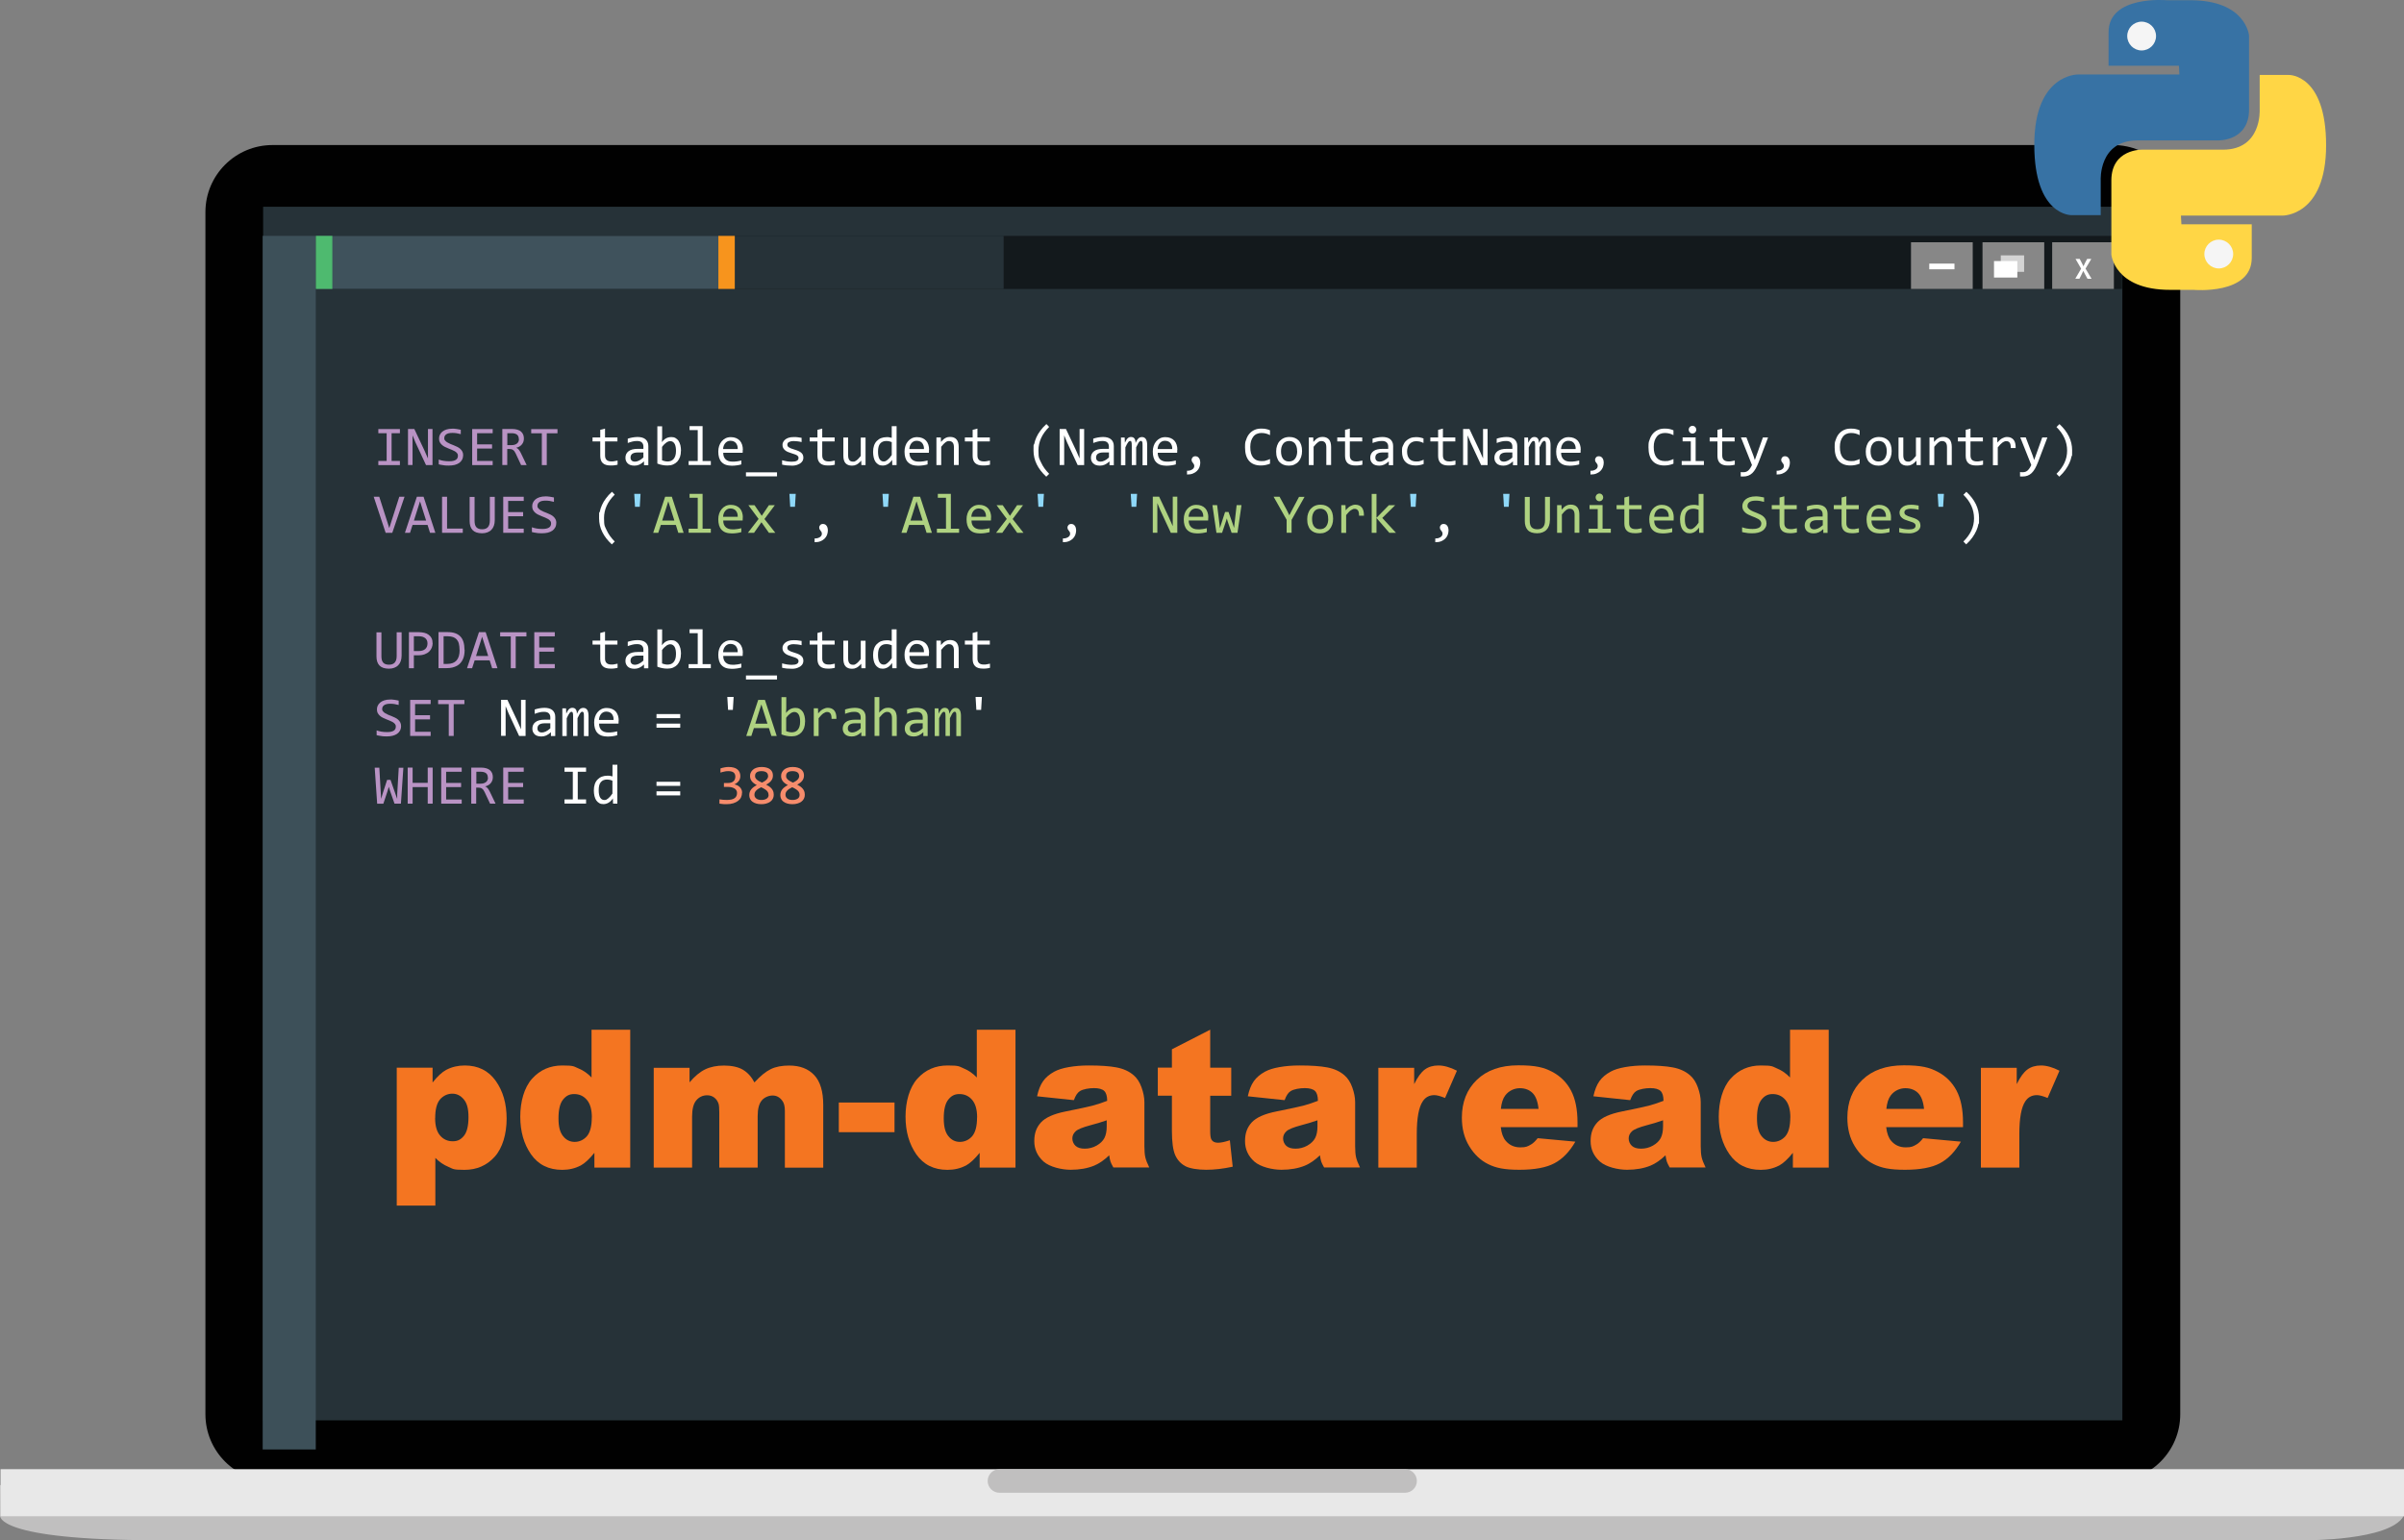 <?xml version="1.0" encoding="UTF-8"?>
<svg xmlns="http://www.w3.org/2000/svg" version="1.1" viewBox="0 0 3119.9 1999.5">
  <rect x="0" y="0" width="3119.9" height="1999.5" fill="#808080" stroke="none"/>
  <defs>
    <style>
      .cls-1 {
        fill: #4eba6f;
      }

      .cls-2 {
        fill: #010101;
      }

      .cls-3 {
        fill: #3d5059;
      }

      .cls-4 {
        fill: #f7941d;
      }

      .cls-5 {
        fill: #263238;
      }

      .cls-6 {
        fill: #f47521;
      }

      .cls-7 {
        fill: #fff;
      }

      .cls-8 {
        fill: #b993c4;
      }

      .cls-9 {
        fill: #c0bfbf;
      }

      .cls-10 {
        fill: #878787;
      }

      .cls-11 {
        fill: #8fd8f8;
      }

      .cls-12 {
        fill: #afd281;
      }

      .cls-13 {
        fill: #3f525c;
      }

      .cls-14 {
        fill: #3772a4;
      }

      .cls-15 {
        fill: #f5f5f5;
      }

      .cls-16 {
        fill: #d4d4d4;
      }

      .cls-17 {
        fill: #ffd645;
      }

      .cls-18 {
        fill: #f68c6c;
      }

      .cls-19 {
        fill: #13191c;
      }

      .cls-20 {
        fill: #e8e8e8;
      }
    </style>
  </defs>
  <!-- Generator: Adobe Illustrator 28.6.0, SVG Export Plug-In . SVG Version: 1.2.0 Build 709)  -->
  <g>
    <g id="Layer_2">
      <g id="laptop">
        <path class="cls-2" d="M353.6,188.3h2388.9c48,0,87,39,87,87v1560.7c0,48-39,87-87,87H353.6c-48,0-87-39-87-87V275.3c0-48,39-87,87-87Z"/>
        <path class="cls-9" d="M.2,1967.8s-6.8,31.7,203,31.7h2789.4s108.3.8,126.7-31.1v-40.5H0l.2,39.8H.2Z"/>
        <rect class="cls-20" x=".7" y="1907.3" width="3119.3" height="61.1"/>
        <rect class="cls-5" x="341.5" y="268.4" width="2412.9" height="1575.5"/>
        <path class="cls-9" d="M1838.8,1922.6c0,8.4-6.8,15.3-15.3,15.3h-526.4c-8.4,0-15.3-6.8-15.3-15.3h0c0-8.4,6.8-15.3,15.3-15.3h526.4c8.4,0,15.3,6.8,15.3,15.3h0Z"/>
      </g>
      <g id="text-editor">
        <rect class="cls-3" x="340.9" y="306.2" width="68.9" height="1575.5"/>
        <rect class="cls-19" x="409.9" y="306.2" width="2344" height="68.9"/>
        <g>
          <rect class="cls-13" x="409.9" y="306.2" width="524.3" height="68.9"/>
          <rect class="cls-1" x="409.9" y="306.2" width="21.4" height="68.9"/>
        </g>
        <g>
          <rect class="cls-5" x="932.3" y="306.2" width="370.2" height="68.9"/>
          <rect class="cls-4" x="932.3" y="306.2" width="21.3" height="68.9"/>
        </g>
        <rect class="cls-10" x="2663.3" y="314.5" width="80.1" height="60.6"/>
        <rect class="cls-10" x="2572.9" y="314.5" width="80.1" height="60.6"/>
        <rect class="cls-10" x="2480.1" y="314.5" width="80.1" height="60.6"/>
        <path class="cls-7" d="M2709.1,361.8l-2.8-5.1c-1.1-2-1.8-3.4-2.6-4.9h-.1c-.6,1.5-1.3,2.9-2.3,4.9l-2.6,5.1h-5.4l7.6-13-7.3-12.7h5.4l2.8,5.3c.8,1.6,1.4,2.9,2.1,4.3h0c.7-1.6,1.2-2.8,2-4.3l2.8-5.3h5.4l-7.5,12.6,7.8,13.2h-5.4Z"/>
        <rect class="cls-16" x="2596.6" y="331.5" width="30.3" height="21.4"/>
        <rect class="cls-7" x="2587.8" y="338.9" width="30.3" height="21.4"/>
        <rect class="cls-7" x="2503.8" y="342.2" width="32.7" height="7.4"/>
      </g>
      <g>
        <path class="cls-8" d="M501.8,562.4h-10.8v-5.4h28v5.4h-10.8v36h10.8v5.4h-28v-5.4h10.8v-36Z"/>
        <path class="cls-8" d="M561.2,603.8h-8.3l-13.6-29.2-3.9-9.4v38.5h-5.9v-46.8h8.2l13,27.6,4.7,10.7v-38.3h5.9v46.8h0Z"/>
        <path class="cls-8" d="M601,591.1c0,2.2-.5,4.2-1.4,5.8-.9,1.7-2.2,3.1-3.8,4.2s-3.6,1.9-5.8,2.5c-2.3.5-4.8.8-7.5.8s-2.5,0-3.7-.1c-1.2,0-2.4-.2-3.5-.4-1.1-.1-2.2-.3-3.2-.5s-1.9-.4-2.7-.6v-6.2c1.8.7,3.8,1.2,6,1.6,2.2.4,4.8.6,7.6.6s3.8-.2,5.2-.5,2.6-.8,3.5-1.4,1.6-1.4,2-2.3.6-1.9.6-3.1-.3-2.3-1.1-3.2-1.6-1.7-2.8-2.4-2.5-1.3-3.9-1.9-3-1.2-4.5-1.8c-1.5-.6-3-1.3-4.5-2-1.5-.7-2.8-1.6-3.9-2.6s-2.1-2.2-2.8-3.5c-.7-1.3-1-2.9-1-4.8s.3-3.2,1-4.7,1.7-2.9,3.1-4.1c1.4-1.2,3.2-2.2,5.4-2.9,2.2-.7,4.8-1.1,7.9-1.1s1.6,0,2.6.1,1.8.2,2.8.3,1.9.3,2.8.5,1.8.3,2.6.5v5.7c-1.8-.5-3.7-.9-5.5-1.2s-3.6-.4-5.3-.4c-3.7,0-6.3.6-8,1.8-1.7,1.2-2.6,2.8-2.6,4.9s.3,2.3,1.1,3.2c.7.9,1.6,1.7,2.8,2.4s2.5,1.4,3.9,2,3,1.2,4.5,1.8,3,1.3,4.5,2,2.8,1.6,3.9,2.6c1.1,1,2.1,2.2,2.8,3.6s1,3,1,4.8h0Z"/>
        <path class="cls-8" d="M639.4,603.8h-26.6v-46.8h26.6v5.4h-20.2v14.5h19.4v5.4h-19.4v16.1h20.2v5.4h0Z"/>
        <path class="cls-8" d="M683.5,603.8h-7.2l-7-15c-.5-1.1-1.1-2.1-1.6-2.8s-1.1-1.3-1.8-1.8-1.3-.8-2.1-1-1.6-.3-2.5-.3h-3v20.8h-6.4v-46.8h12.5c2.7,0,5,.3,7,.9,2,.6,3.6,1.4,4.8,2.5s2.2,2.4,2.8,3.9.9,3.2.9,5-.2,2.8-.6,4.1-1.1,2.5-1.9,3.5c-.8,1.1-1.9,2-3.2,2.8-1.2.8-2.7,1.3-4.3,1.7,1.3.5,2.4,1.2,3.3,2.4.9,1.1,1.8,2.6,2.8,4.5l7.4,15.4h0ZM673.3,569.9c0-2.5-.8-4.4-2.3-5.6s-3.8-1.9-6.6-1.9h-6v15.5h5.2c1.5,0,2.9-.2,4.1-.5s2.2-.9,3.1-1.5,1.5-1.5,2-2.5c.5-1,.7-2.1.7-3.4h0Z"/>
        <path class="cls-8" d="M723.4,562.5h-13.8v41.3h-6.4v-41.3h-13.8v-5.4h34.1v5.4h0Z"/>
        <path class="cls-7" d="M801.4,603.3c-1.4.4-2.9.6-4.4.8-1.5.2-3,.2-4.6.2-4.5,0-7.9-1-10.1-3.1-2.2-2-3.3-5.2-3.3-9.4v-18.7h-10v-5.2h10v-9.9l6.2-1.6v11.5h16.1v5.2h-16.1v18.2c0,2.6.7,4.5,2.1,5.8s3.4,1.9,6.1,1.9,2.4,0,3.8-.3c1.4-.2,2.8-.5,4.3-.8v5.4h0Z"/>
        <path class="cls-7" d="M835.8,603.8v-4.8c-2.1,1.9-4.1,3.3-6.1,4.2-2,.9-4.1,1.3-6.3,1.3s-3.8-.3-5.3-.8c-1.5-.5-2.7-1.2-3.6-2.2s-1.6-2-2.1-3.2-.7-2.6-.7-4c0-3.6,1.3-6.4,4-8.5s6.7-3.1,11.9-3.1h7.4v-3.2c0-2.1-.7-3.8-2-5.1-1.4-1.3-3.4-1.9-6.2-1.9s-4,.2-6,.7-4,1.1-6.1,1.9v-5.6c.8-.3,1.7-.6,2.6-.8,1-.3,2-.5,3.1-.7,1.1-.2,2.2-.4,3.4-.5s2.3-.2,3.5-.2c2.2,0,4.1.2,5.9.7,1.7.5,3.2,1.2,4.4,2.2s2.1,2.2,2.8,3.7,1,3.2,1,5.2v24.8h-5.6ZM835.1,587.4h-7.9c-1.5,0-2.9.2-4,.5-1.1.3-2,.8-2.8,1.3-.7.6-1.2,1.3-1.6,2.1-.3.8-.5,1.7-.5,2.7s.1,1.3.3,2,.6,1.2,1,1.7,1.1.9,1.9,1.2c.8.3,1.7.4,2.8.4s3.1-.4,4.9-1.3,3.8-2.2,5.8-4.1v-6.4h0Z"/>
        <path class="cls-7" d="M883.7,585.2c0,3-.4,5.7-1.2,8-.8,2.3-2,4.3-3.5,6-1.5,1.6-3.4,2.9-5.5,3.8-2.2.9-4.6,1.3-7.3,1.3s-4.3-.2-6.5-.6c-2.2-.4-4.4-1-6.6-1.9v-48.4h6.2v13.9l-.3,6.7c1.8-2.4,3.7-4.1,5.7-5.1s4.2-1.5,6.6-1.5,3.8.4,5.4,1.3,2.8,2.1,3.9,3.6c1,1.6,1.8,3.5,2.4,5.7.5,2.2.8,4.7.8,7.4h0ZM877.3,585.5c0-1.9-.1-3.6-.4-5.2-.3-1.6-.7-2.9-1.3-4s-1.4-2-2.3-2.6-2-1-3.3-1-1.6.1-2.4.4c-.8.2-1.7.7-2.5,1.2s-1.8,1.4-2.8,2.3-2,2.2-3.1,3.6v17.4c1.2.5,2.5.8,3.7,1.1,1.3.3,2.5.4,3.6.4s2.8-.2,4.1-.7c1.3-.5,2.4-1.2,3.4-2.3s1.8-2.5,2.4-4.2c.6-1.8.9-3.9.9-6.5h0Z"/>
        <path class="cls-7" d="M905.5,558.3h-10.6v-5.1h16.9v45.3h10.7v5.2h-28.8v-5.2h11.8v-40.2h0Z"/>
        <path class="cls-7" d="M963.9,583.9c0,.9,0,1.6,0,2.2,0,.6,0,1.2-.1,1.7h-25.2c0,3.7,1,6.5,3.1,8.5,2,2,5,3,8.9,3s2.1,0,3.2-.1c1,0,2.1-.2,3-.3s1.9-.3,2.8-.5,1.7-.4,2.5-.6v5.1c-1.7.5-3.6.9-5.7,1.2s-4.3.5-6.6.5-5.7-.4-7.9-1.2c-2.2-.8-4-2-5.5-3.6s-2.5-3.5-3.2-5.8-1-4.9-1-7.8.4-4.9,1.1-7.2c.7-2.2,1.8-4.2,3.2-5.9,1.4-1.7,3.1-3.1,5.1-4.1,2-1,4.3-1.5,6.9-1.5s4.7.4,6.7,1.2c1.9.8,3.6,1.9,4.9,3.3s2.3,3.2,3,5.3c.7,2.1,1,4.4,1,6.9h0ZM957.4,583c0-1.6,0-3.1-.5-4.4s-1-2.5-1.8-3.4c-.8-1-1.8-1.7-3-2.2-1.2-.5-2.6-.8-4.2-.8s-2.6.3-3.7.8c-1.1.5-2.1,1.3-2.9,2.2-.8,1-1.5,2.1-2,3.4s-.8,2.8-.9,4.4h18.9Z"/>
        <path class="cls-7" d="M1008.4,618.4h-40.3v-5.2h40.3v5.2Z"/>
        <path class="cls-7" d="M1042.6,594c0,1.3-.2,2.4-.6,3.4s-1,1.9-1.8,2.7c-.7.8-1.6,1.4-2.6,2-1,.5-2,1-3.1,1.4s-2.2.6-3.4.8-2.3.2-3.4.2c-2.4,0-4.7-.1-6.7-.3-2-.2-4-.6-6-1v-5.7c2.1.6,4.2,1,6.3,1.4,2.1.3,4.1.5,6.2.5,3,0,5.2-.4,6.6-1.2s2.2-2,2.2-3.5-.1-1.2-.3-1.7-.6-1-1.2-1.5c-.6-.5-1.5-1-2.8-1.5s-3-1.1-5.1-1.7c-1.6-.5-3.1-1-4.5-1.6s-2.6-1.3-3.6-2.2c-1-.8-1.8-1.8-2.4-2.9s-.9-2.4-.9-4,.2-2.1.7-3.3,1.3-2.3,2.4-3.3,2.6-1.9,4.5-2.6,4.3-1,7.1-1,3,0,4.7.2,3.5.4,5.4.8v5.5c-2-.5-3.8-.8-5.6-1-1.8-.2-3.3-.3-4.6-.3s-2.9.1-3.9.4-1.9.6-2.6,1c-.7.4-1.1.9-1.4,1.5s-.4,1.2-.4,1.8.1,1.2.4,1.8c.2.5.7,1,1.4,1.5.7.5,1.6,1,2.8,1.5,1.2.5,2.8,1,4.8,1.6,2.1.6,3.9,1.3,5.4,2,1.4.7,2.6,1.4,3.5,2.3s1.6,1.8,1.9,2.8c.4,1,.6,2.2.6,3.6h0Z"/>
        <path class="cls-7" d="M1083.3,603.3c-1.4.4-2.9.6-4.4.8-1.5.2-3,.2-4.6.2-4.5,0-7.9-1-10.1-3.1s-3.3-5.2-3.3-9.4v-18.7h-10.1v-5.2h10.1v-9.9l6.2-1.6v11.5h16.1v5.2h-16.1v18.2c0,2.6.7,4.5,2.1,5.8,1.4,1.3,3.4,1.9,6.1,1.9s2.4,0,3.8-.3c1.4-.2,2.8-.5,4.3-.8v5.4h0Z"/>
        <path class="cls-7" d="M1123.5,603.8h-5.6l-.2-5.8c-1.1,1.2-2.1,2.3-3.1,3.1-1,.8-1.9,1.5-2.9,2s-1.9.8-2.9,1.1c-1,.2-2,.3-3.1.3-3.7,0-6.5-1.1-8.4-3.2s-2.8-5.5-2.8-9.8v-23.5h6.2v23c0,5.5,2.1,8.3,6.2,8.3s1.5-.1,2.2-.3,1.5-.6,2.3-1.2,1.7-1.3,2.6-2.3c.9-1,1.9-2.2,3.1-3.6v-23.8h6.2v35.9h0Z"/>
        <path class="cls-7" d="M1133.1,586.6c0-3,.4-5.8,1.2-8.1.8-2.4,2-4.4,3.6-6s3.4-2.9,5.5-3.7,4.6-1.3,7.2-1.3,2.3,0,3.4.2,2.2.4,3.3.7v-15.1h6.3v50.5h-5.6l-.2-6.8c-1.7,2.5-3.6,4.4-5.7,5.6s-4.2,1.8-6.6,1.8-3.9-.4-5.4-1.3-2.9-2.1-3.9-3.6-1.8-3.4-2.3-5.6-.8-4.6-.8-7.3h0ZM1139.5,586.2c0,4.3.6,7.6,1.9,9.7s3.1,3.2,5.4,3.2,3.2-.7,5-2.1,3.6-3.5,5.5-6.3v-16.7c-1-.5-2.2-.8-3.4-1.1s-2.5-.4-3.7-.4c-3.4,0-6,1.1-7.9,3.3-1.9,2.2-2.8,5.6-2.8,10.3h0Z"/>
        <path class="cls-7" d="M1205.6,583.9c0,.9,0,1.6,0,2.2,0,.6,0,1.2-.1,1.7h-25.2c0,3.7,1,6.5,3.1,8.5,2.1,2,5,3,8.9,3s2.1,0,3.2-.1,2.1-.2,3-.3,1.9-.3,2.8-.5,1.7-.4,2.5-.6v5.1c-1.7.5-3.6.9-5.7,1.2s-4.3.5-6.6.5-5.7-.4-7.9-1.2-4-2-5.5-3.6-2.5-3.5-3.2-5.8-1-4.9-1-7.8.4-4.9,1.1-7.2,1.8-4.2,3.2-5.9c1.4-1.7,3.1-3.1,5.1-4.1,2-1,4.3-1.5,6.9-1.5s4.7.4,6.7,1.2,3.6,1.9,4.9,3.3,2.3,3.2,3,5.3c.7,2.1,1,4.4,1,6.9h0ZM1199.1,583c0-1.6,0-3.1-.5-4.4s-1-2.5-1.8-3.4c-.8-1-1.8-1.7-3-2.2-1.2-.5-2.6-.8-4.2-.8s-2.6.3-3.7.8c-1.1.5-2.1,1.3-2.9,2.2-.8,1-1.5,2.1-2,3.4s-.8,2.8-.9,4.4h18.9Z"/>
        <path class="cls-7" d="M1215.5,567.9h5.5l.2,5.8c1.1-1.2,2.1-2.3,3-3.1s1.9-1.5,2.9-2c.9-.5,1.9-.8,2.9-1.1,1-.2,2-.3,3-.3,3.7,0,6.5,1.1,8.4,3.3s2.8,5.5,2.8,9.8v23.4h-6.2v-22.9c0-2.8-.5-4.9-1.6-6.2-1.1-1.3-2.6-2-4.7-2s-1.5.1-2.2.3c-.7.2-1.5.6-2.3,1.2s-1.6,1.3-2.6,2.3-1.9,2.2-3.1,3.6v23.8h-6.2v-35.9h0Z"/>
        <path class="cls-7" d="M1284.7,603.3c-1.4.4-2.9.6-4.4.8-1.5.2-3,.2-4.6.2-4.5,0-7.9-1-10.1-3.1s-3.3-5.2-3.3-9.4v-18.7h-10.1v-5.2h10.1v-9.9l6.2-1.6v11.5h16.1v5.2h-16.1v18.2c0,2.6.7,4.5,2.1,5.8,1.4,1.3,3.4,1.9,6.1,1.9s2.4,0,3.8-.3c1.4-.2,2.8-.5,4.3-.8v5.4h0Z"/>
        <path class="cls-7" d="M1357.8,618.8c-11-10.2-16.5-21.4-16.5-33.8s.3-5.8.9-8.6c.6-2.9,1.5-5.8,2.8-8.6,1.3-2.9,3-5.8,5.2-8.7,2.1-2.9,4.7-5.8,7.8-8.6l3.6,3.7c-9.2,9.1-13.9,19.2-13.9,30.4s1.2,10.8,3.5,16c2.3,5.1,5.8,9.9,10.4,14.5l-3.8,3.8h0Z"/>
        <path class="cls-7" d="M1406.9,603.8h-8.3l-13.6-29.2-3.9-9.4v38.5h-5.9v-46.8h8.2l13,27.6,4.7,10.7v-38.3h5.9v46.8h0Z"/>
        <path class="cls-7" d="M1439.9,603.8v-4.8c-2.1,1.9-4.1,3.3-6.1,4.2-2,.9-4.1,1.3-6.3,1.3s-3.8-.3-5.3-.8c-1.4-.5-2.7-1.2-3.6-2.2s-1.6-2-2.1-3.2-.7-2.6-.7-4c0-3.6,1.3-6.4,4-8.5s6.7-3.1,11.9-3.1h7.4v-3.2c0-2.1-.7-3.8-2-5.1-1.4-1.3-3.4-1.9-6.2-1.9s-4,.2-6,.7-4,1.1-6.1,1.9v-5.6c.8-.3,1.7-.6,2.6-.8s2-.5,3.1-.7c1.1-.2,2.2-.4,3.4-.5s2.3-.2,3.5-.2c2.2,0,4.1.2,5.9.7,1.7.5,3.2,1.2,4.4,2.2s2.1,2.2,2.8,3.7,1,3.2,1,5.2v24.8h-5.6ZM1439.3,587.4h-7.9c-1.6,0-2.9.2-4,.5-1.1.3-2,.8-2.8,1.3-.7.6-1.2,1.3-1.6,2.1-.3.8-.5,1.7-.5,2.7s.1,1.3.3,2,.6,1.2,1,1.7,1.1.9,1.9,1.2c.8.3,1.7.4,2.8.4s3.1-.4,4.9-1.3c1.8-.9,3.8-2.2,5.8-4.1v-6.4h0Z"/>
        <path class="cls-7" d="M1482.8,603.8v-25.8c0-1.1,0-2-.1-2.8,0-.7-.2-1.3-.4-1.7s-.4-.7-.7-.9-.6-.2-1-.2-.9.1-1.3.4c-.4.3-.8.8-1.3,1.4-.5.6-1,1.5-1.5,2.6s-1.2,2.4-2,3.9v23.1h-5.7v-25.1c0-1.3,0-2.4-.1-3.2s-.2-1.4-.4-1.9c-.2-.5-.4-.8-.7-.9-.3-.2-.6-.2-1-.2s-.8.1-1.2.4c-.4.2-.8.7-1.3,1.3s-1,1.5-1.6,2.5-1.2,2.4-2,4.1v23.1h-5.7v-35.9h4.8l.3,6.8c.6-1.4,1.2-2.5,1.8-3.5.6-1,1.2-1.7,1.8-2.3s1.3-1,2-1.3c.7-.3,1.5-.4,2.3-.4,1.9,0,3.4.6,4.4,1.9,1,1.3,1.5,3.2,1.5,5.9.6-1.2,1.1-2.3,1.7-3.3s1.1-1.8,1.8-2.4c.6-.7,1.3-1.2,2.1-1.5.8-.3,1.7-.5,2.7-.5,4.5,0,6.8,3.5,6.8,10.4v26.2h-5.7,0Z"/>
        <path class="cls-7" d="M1527.8,583.9c0,.9,0,1.6,0,2.2,0,.6,0,1.2-.1,1.7h-25.2c0,3.7,1,6.5,3.1,8.5,2.1,2,5,3,8.9,3s2.1,0,3.2-.1,2.1-.2,3-.3,1.9-.3,2.8-.5,1.7-.4,2.5-.6v5.1c-1.7.5-3.6.9-5.7,1.2s-4.3.5-6.6.5-5.7-.4-7.9-1.2-4-2-5.5-3.6-2.5-3.5-3.2-5.8-1-4.9-1-7.8.4-4.9,1.1-7.2,1.8-4.2,3.2-5.9c1.4-1.7,3.1-3.1,5.1-4.1,2-1,4.3-1.5,6.9-1.5s4.7.4,6.7,1.2,3.6,1.9,4.9,3.3,2.3,3.2,3,5.3c.7,2.1,1,4.4,1,6.9h0ZM1521.3,583c0-1.6,0-3.1-.5-4.4s-1-2.5-1.8-3.4c-.8-1-1.8-1.7-3-2.2-1.2-.5-2.6-.8-4.2-.8s-2.6.3-3.7.8c-1.1.5-2.1,1.3-2.9,2.2-.8,1-1.5,2.1-2,3.4s-.8,2.8-.9,4.4h18.9Z"/>
        <path class="cls-7" d="M1540.5,611.1c1.2,0,2.4,0,3.5-.3s2.2-.7,3-1.2c.9-.5,1.6-1.2,2.1-1.9.5-.8.8-1.6.8-2.6s-.2-1.8-.5-2.4-.7-1.2-1.2-1.7-.8-1.1-1.2-1.7c-.3-.6-.5-1.4-.5-2.4s0-1,.3-1.6c.2-.5.5-1,.9-1.5.4-.5.9-.8,1.5-1.1s1.3-.4,2.2-.4,1.6.2,2.4.5c.8.3,1.4.9,2,1.6.6.7,1.1,1.6,1.4,2.7.3,1.1.5,2.3.5,3.8s-.4,3.9-1.1,5.7c-.7,1.8-1.8,3.4-3.2,4.8s-3.2,2.5-5.4,3.4-4.7,1.2-7.5,1.2v-4.9h0Z"/>
        <path class="cls-7" d="M1648.1,602c-3.7,1.5-7.7,2.3-11.8,2.3-6.6,0-11.7-2-15.2-5.9-3.5-4-5.3-9.8-5.3-17.5s.5-7.1,1.5-10.2,2.4-5.6,4.2-7.7c1.8-2.1,4-3.7,6.6-4.9s5.5-1.7,8.7-1.7,4.2.2,6,.5c1.9.4,3.7.9,5.4,1.7v6.3c-1.7-.9-3.4-1.6-5.3-2.1s-3.8-.7-5.9-.7-4.2.4-6,1.2-3.3,2-4.5,3.6c-1.2,1.6-2.2,3.5-2.9,5.7s-1,4.8-1,7.7c0,6.1,1.2,10.6,3.7,13.7,2.5,3.1,6.1,4.6,10.8,4.6s3.9-.2,5.8-.7c1.8-.5,3.6-1.1,5.3-2v6h0Z"/>
        <path class="cls-7" d="M1689.8,585.5c0,2.8-.4,5.3-1.2,7.7s-1.9,4.3-3.4,6-3.3,2.9-5.4,3.9-4.5,1.4-7.2,1.4-4.9-.4-6.9-1.2-3.8-2-5.2-3.5-2.5-3.5-3.2-5.8c-.8-2.3-1.1-4.9-1.1-7.9s.4-5.3,1.2-7.6c.8-2.3,1.9-4.3,3.4-5.9s3.3-3,5.4-3.9,4.5-1.4,7.2-1.4,4.9.4,6.9,1.2,3.8,2,5.2,3.5c1.4,1.5,2.5,3.5,3.2,5.7s1.1,4.9,1.1,7.9h0ZM1683.4,585.8c0-2.2-.2-4.2-.7-5.8s-1.2-3-2.1-4.2c-.9-1.1-2-1.9-3.3-2.5s-2.8-.8-4.3-.8-3.4.4-4.8,1.1-2.4,1.7-3.2,2.9c-.8,1.2-1.5,2.6-1.9,4.2s-.6,3.3-.6,5.1.2,4.2.7,5.8c.5,1.7,1.2,3.1,2.1,4.2.9,1.1,2,1.9,3.3,2.5s2.7.8,4.4.8,3.4-.4,4.8-1.1c1.3-.7,2.4-1.7,3.2-2.9s1.5-2.6,1.9-4.2.6-3.3.6-5.1h0Z"/>
        <path class="cls-7" d="M1698.8,567.9h5.5l.2,5.8c1.1-1.2,2.1-2.3,3-3.1s1.9-1.5,2.9-2c.9-.5,1.9-.8,2.9-1.1,1-.2,2-.3,3-.3,3.7,0,6.5,1.1,8.4,3.3s2.8,5.5,2.8,9.8v23.4h-6.2v-22.9c0-2.8-.5-4.9-1.6-6.2-1.1-1.3-2.6-2-4.7-2s-1.5.1-2.2.3c-.7.2-1.5.6-2.3,1.2s-1.6,1.3-2.6,2.3-1.9,2.2-3.1,3.6v23.8h-6.2v-35.9h0Z"/>
        <path class="cls-7" d="M1768,603.3c-1.4.4-2.9.6-4.4.8-1.5.2-3,.2-4.6.2-4.5,0-7.9-1-10.1-3.1s-3.3-5.2-3.3-9.4v-18.7h-10.1v-5.2h10.1v-9.9l6.2-1.6v11.5h16.1v5.2h-16.1v18.2c0,2.6.7,4.5,2.1,5.8,1.4,1.3,3.4,1.9,6.1,1.9s2.4,0,3.8-.3c1.4-.2,2.8-.5,4.3-.8v5.4h0Z"/>
        <path class="cls-7" d="M1802.4,603.8v-4.8c-2.1,1.9-4.1,3.3-6.1,4.2-2,.9-4.1,1.3-6.3,1.3s-3.8-.3-5.3-.8c-1.4-.5-2.7-1.2-3.6-2.2s-1.6-2-2.1-3.2-.7-2.6-.7-4c0-3.6,1.3-6.4,4-8.5s6.7-3.1,11.9-3.1h7.4v-3.2c0-2.1-.7-3.8-2-5.1-1.4-1.3-3.4-1.9-6.2-1.9s-4,.2-6,.7-4,1.1-6.1,1.9v-5.6c.8-.3,1.7-.6,2.6-.8s2-.5,3.1-.7c1.1-.2,2.2-.4,3.4-.5s2.3-.2,3.5-.2c2.2,0,4.1.2,5.9.7,1.7.5,3.2,1.2,4.4,2.2s2.1,2.2,2.8,3.7,1,3.2,1,5.2v24.8h-5.6ZM1801.7,587.4h-7.9c-1.6,0-2.9.2-4,.5-1.1.3-2,.8-2.8,1.3-.7.6-1.2,1.3-1.6,2.1-.3.8-.5,1.7-.5,2.7s.1,1.3.3,2,.6,1.2,1,1.7,1.1.9,1.9,1.2c.8.3,1.7.4,2.8.4s3.1-.4,4.9-1.3c1.8-.9,3.8-2.2,5.8-4.1v-6.4h0Z"/>
        <path class="cls-7" d="M1847.5,602.4c-1.6.6-3.3,1.1-5,1.4s-3.5.5-5.3.5c-5.7,0-10-1.5-13.1-4.6-3.1-3.1-4.6-7.6-4.6-13.5s.4-5.4,1.3-7.7c.9-2.3,2.1-4.3,3.7-5.9s3.5-2.9,5.7-3.8c2.2-.9,4.7-1.3,7.3-1.3s3.6.1,5.2.4,3.2.7,4.7,1.3v5.9c-1.6-.8-3.1-1.4-4.7-1.8s-3.3-.5-5-.5-3.1.3-4.5.9-2.7,1.5-3.7,2.6-1.9,2.5-2.5,4.2c-.6,1.7-.9,3.5-.9,5.6,0,4.3,1.1,7.6,3.2,9.8s5,3.2,8.8,3.2,3.3-.2,4.9-.6c1.6-.4,3.1-1,4.6-1.7v5.8h0Z"/>
        <path class="cls-7" d="M1888.8,603.3c-1.4.4-2.9.6-4.4.8-1.5.2-3,.2-4.6.2-4.5,0-7.9-1-10.1-3.1s-3.3-5.2-3.3-9.4v-18.7h-10.1v-5.2h10.1v-9.9l6.2-1.6v11.5h16.1v5.2h-16.1v18.2c0,2.6.7,4.5,2.1,5.8,1.4,1.3,3.4,1.9,6.1,1.9s2.4,0,3.8-.3c1.4-.2,2.8-.5,4.3-.8v5.4h0Z"/>
        <path class="cls-7" d="M1930.5,603.8h-8.3l-13.6-29.2-3.9-9.4v38.5h-5.9v-46.8h8.2l13,27.6,4.7,10.7v-38.3h5.9v46.8h0Z"/>
        <path class="cls-7" d="M1963.5,603.8v-4.8c-2.1,1.9-4.1,3.3-6.1,4.2-2,.9-4.1,1.3-6.3,1.3s-3.8-.3-5.3-.8c-1.4-.5-2.7-1.2-3.6-2.2s-1.6-2-2.1-3.2-.7-2.6-.7-4c0-3.6,1.3-6.4,4-8.5s6.7-3.1,11.9-3.1h7.4v-3.2c0-2.1-.7-3.8-2-5.1-1.4-1.3-3.4-1.9-6.2-1.9s-4,.2-6,.7-4,1.1-6.1,1.9v-5.6c.8-.3,1.7-.6,2.6-.8s2-.5,3.1-.7c1.1-.2,2.2-.4,3.4-.5s2.3-.2,3.5-.2c2.2,0,4.1.2,5.9.7,1.7.5,3.2,1.2,4.4,2.2s2.1,2.2,2.8,3.7,1,3.2,1,5.2v24.8h-5.6ZM1962.8,587.4h-7.9c-1.6,0-2.9.2-4,.5-1.1.3-2,.8-2.8,1.3-.7.6-1.2,1.3-1.6,2.1-.3.8-.5,1.7-.5,2.7s.1,1.3.3,2,.6,1.2,1,1.7,1.1.9,1.9,1.2c.8.3,1.7.4,2.8.4s3.1-.4,4.9-1.3c1.8-.9,3.8-2.2,5.8-4.1v-6.4h0Z"/>
        <path class="cls-7" d="M2006.3,603.8v-25.8c0-1.1,0-2-.1-2.8,0-.7-.2-1.3-.4-1.7s-.4-.7-.7-.9-.6-.2-1-.2-.9.1-1.3.4c-.4.3-.8.8-1.3,1.4-.5.6-1,1.5-1.5,2.6s-1.2,2.4-2,3.9v23.1h-5.7v-25.1c0-1.3,0-2.4-.1-3.2s-.2-1.4-.4-1.9c-.2-.5-.4-.8-.7-.9-.3-.2-.6-.2-1-.2s-.8.1-1.2.4c-.4.2-.8.7-1.3,1.3s-1,1.5-1.6,2.5-1.2,2.4-2,4.1v23.1h-5.7v-35.9h4.8l.3,6.8c.6-1.4,1.2-2.5,1.8-3.5.6-1,1.2-1.7,1.8-2.3s1.3-1,2-1.3c.7-.3,1.5-.4,2.3-.4,1.9,0,3.4.6,4.4,1.9,1,1.3,1.5,3.2,1.5,5.9.6-1.2,1.1-2.3,1.7-3.3s1.1-1.8,1.8-2.4c.6-.7,1.3-1.2,2.1-1.5.8-.3,1.7-.5,2.7-.5,4.5,0,6.8,3.5,6.8,10.4v26.2h-5.7,0Z"/>
        <path class="cls-7" d="M2051.3,583.9c0,.9,0,1.6,0,2.2,0,.6,0,1.2-.1,1.7h-25.2c0,3.7,1,6.5,3.1,8.5,2.1,2,5,3,8.9,3s2.1,0,3.2-.1,2.1-.2,3-.3,1.9-.3,2.8-.5,1.7-.4,2.5-.6v5.1c-1.7.5-3.6.9-5.7,1.2s-4.3.5-6.6.5-5.7-.4-7.9-1.2-4-2-5.5-3.6-2.5-3.5-3.2-5.8-1-4.9-1-7.8.4-4.9,1.1-7.2,1.8-4.2,3.2-5.9c1.4-1.7,3.1-3.1,5.1-4.1,2-1,4.3-1.5,6.9-1.5s4.7.4,6.7,1.2,3.6,1.9,4.9,3.3c1.3,1.4,2.3,3.2,3,5.3.7,2.1,1,4.4,1,6.9h0ZM2044.9,583c0-1.6,0-3.1-.5-4.4s-1-2.5-1.8-3.4c-.8-1-1.8-1.7-3-2.2-1.2-.5-2.6-.8-4.2-.8s-2.6.3-3.7.8c-1.1.5-2.1,1.3-2.9,2.2-.8,1-1.5,2.1-2,3.4s-.8,2.8-.9,4.4h18.9Z"/>
        <path class="cls-7" d="M2064.1,611.1c1.2,0,2.4,0,3.5-.3,1.1-.3,2.1-.7,3-1.2.9-.5,1.6-1.2,2.1-1.9.5-.8.8-1.6.8-2.6s-.2-1.8-.5-2.4-.7-1.2-1.2-1.7-.8-1.1-1.2-1.7c-.4-.6-.5-1.4-.5-2.4s0-1,.3-1.6c.2-.5.5-1,.9-1.5.4-.5.9-.8,1.5-1.1s1.3-.4,2.2-.4,1.6.2,2.4.5c.8.3,1.4.9,2,1.6.6.7,1.1,1.6,1.4,2.7.3,1.1.5,2.3.5,3.8s-.4,3.9-1.1,5.7c-.7,1.8-1.8,3.4-3.2,4.8s-3.2,2.5-5.4,3.4-4.7,1.2-7.5,1.2v-4.9h0Z"/>
        <path class="cls-7" d="M2171.7,602c-3.7,1.5-7.7,2.3-11.8,2.3-6.6,0-11.7-2-15.2-5.9s-5.3-9.8-5.3-17.5.5-7.1,1.5-10.2,2.4-5.6,4.2-7.7c1.8-2.1,4-3.7,6.6-4.9s5.5-1.7,8.7-1.7,4.2.2,6,.5c1.9.4,3.6.9,5.4,1.7v6.3c-1.7-.9-3.4-1.6-5.3-2.1s-3.8-.7-5.9-.7-4.2.4-6,1.2-3.3,2-4.5,3.6c-1.2,1.6-2.2,3.5-2.9,5.7-.7,2.2-1,4.8-1,7.7,0,6.1,1.2,10.6,3.7,13.7,2.5,3.1,6.1,4.6,10.8,4.6s3.9-.2,5.8-.7c1.8-.5,3.6-1.1,5.3-2v6h0Z"/>
        <path class="cls-7" d="M2194.3,573h-10.6v-5.2h16.9v30.7h10.7v5.2h-28.8v-5.2h11.8v-25.6h0ZM2196.5,552.8c.7,0,1.3.1,1.9.4.6.2,1.1.6,1.6,1.1.4.5.8,1,1,1.6.2.6.4,1.2.4,1.9s-.1,1.3-.4,1.9c-.2.6-.6,1.1-1,1.6s-1,.8-1.6,1.1c-.6.2-1.2.4-1.9.4s-1.3-.1-1.9-.4c-.6-.2-1.1-.6-1.6-1.1-.4-.5-.8-1-1-1.6-.2-.6-.4-1.2-.4-1.9s.1-1.3.4-1.9c.2-.6.6-1.1,1-1.6.4-.5,1-.8,1.6-1.1s1.2-.4,1.9-.4Z"/>
        <path class="cls-7" d="M2251.3,603.3c-1.4.4-2.9.6-4.4.8-1.5.2-3,.2-4.6.2-4.5,0-7.9-1-10.1-3.1s-3.3-5.2-3.3-9.4v-18.7h-10.1v-5.2h10.1v-9.9l6.2-1.6v11.5h16.1v5.2h-16.1v18.2c0,2.6.7,4.5,2.1,5.8s3.4,1.9,6.1,1.9,2.4,0,3.8-.3c1.4-.2,2.8-.5,4.3-.8v5.4h0Z"/>
        <path class="cls-7" d="M2294.6,567.9l-12.2,32.1c-1.3,3.3-2.6,6.1-3.9,8.4-1.4,2.4-2.8,4.3-4.4,5.8s-3.4,2.6-5.3,3.3-4,1.1-6.4,1.1-1.2,0-1.7,0c-.5,0-1.1,0-1.6-.1v-5.7c.5,0,1.1.1,1.7.2.6,0,1.3,0,2,0,1.1,0,2.2-.2,3.2-.5s1.9-.9,2.8-1.6c.9-.8,1.7-1.7,2.5-2.9.8-1.2,1.6-2.6,2.4-4.3l-14.3-35.9h7.1l9.1,23.8,1.8,5.6,2.1-5.7,8.4-23.6h6.8,0Z"/>
        <path class="cls-7" d="M2305.7,611.1c1.2,0,2.4,0,3.5-.3,1.1-.3,2.1-.7,3-1.2.9-.5,1.6-1.2,2.1-1.9.5-.8.8-1.6.8-2.6s-.2-1.8-.5-2.4-.7-1.2-1.2-1.7-.8-1.1-1.2-1.7c-.4-.6-.5-1.4-.5-2.4s0-1,.3-1.6c.2-.5.5-1,.9-1.5.4-.5.9-.8,1.5-1.1s1.3-.4,2.2-.4,1.6.2,2.4.5c.8.3,1.4.9,2,1.6.6.7,1.1,1.6,1.4,2.7.3,1.1.5,2.3.5,3.8s-.4,3.9-1.1,5.7c-.7,1.8-1.8,3.4-3.2,4.8s-3.2,2.5-5.4,3.4-4.7,1.2-7.5,1.2v-4.9h0Z"/>
        <path class="cls-7" d="M2413.3,602c-3.7,1.5-7.7,2.3-11.8,2.3-6.6,0-11.7-2-15.2-5.9s-5.3-9.8-5.3-17.5.5-7.1,1.5-10.2,2.4-5.6,4.2-7.7c1.8-2.1,4-3.7,6.6-4.9s5.5-1.7,8.7-1.7,4.2.2,6,.5c1.9.4,3.6.9,5.4,1.7v6.3c-1.7-.9-3.4-1.6-5.3-2.1s-3.8-.7-5.9-.7-4.2.4-6,1.2-3.3,2-4.5,3.6c-1.2,1.6-2.2,3.5-2.9,5.7-.7,2.2-1,4.8-1,7.7,0,6.1,1.2,10.6,3.7,13.7,2.5,3.1,6.1,4.6,10.8,4.6s3.9-.2,5.8-.7c1.8-.5,3.6-1.1,5.3-2v6h0Z"/>
        <path class="cls-7" d="M2455,585.5c0,2.8-.4,5.3-1.2,7.7s-1.9,4.3-3.4,6-3.3,2.9-5.4,3.9c-2.1.9-4.5,1.4-7.2,1.4s-4.9-.4-6.9-1.2-3.8-2-5.2-3.5-2.5-3.5-3.2-5.8c-.8-2.3-1.1-4.9-1.1-7.9s.4-5.3,1.2-7.6c.8-2.3,1.9-4.3,3.4-5.9s3.3-3,5.4-3.9,4.5-1.4,7.2-1.4,4.9.4,6.9,1.2,3.8,2,5.2,3.5c1.4,1.5,2.5,3.5,3.2,5.7s1.1,4.9,1.1,7.9h0ZM2448.6,585.8c0-2.2-.2-4.2-.7-5.8s-1.2-3-2.1-4.2c-.9-1.1-2-1.9-3.3-2.5s-2.8-.8-4.4-.8-3.4.4-4.8,1.1-2.4,1.7-3.2,2.9c-.9,1.2-1.5,2.6-1.9,4.2-.4,1.6-.6,3.3-.6,5.1s.2,4.2.7,5.8c.5,1.7,1.2,3.1,2.1,4.2.9,1.1,2,1.9,3.3,2.5s2.7.8,4.4.8,3.4-.4,4.8-1.1c1.3-.7,2.4-1.7,3.2-2.9s1.5-2.6,1.9-4.2.6-3.3.6-5.1h0Z"/>
        <path class="cls-7" d="M2492.9,603.8h-5.6l-.2-5.8c-1.1,1.2-2.1,2.3-3.1,3.1s-1.9,1.5-2.9,2-1.9.8-2.9,1.1c-1,.2-2,.3-3.1.3-3.7,0-6.5-1.1-8.4-3.2-1.9-2.2-2.8-5.5-2.8-9.8v-23.5h6.2v23c0,5.5,2.1,8.3,6.2,8.3s1.5-.1,2.2-.3,1.5-.6,2.3-1.2,1.7-1.3,2.6-2.3c.9-1,1.9-2.2,3.1-3.6v-23.8h6.2v35.9h0Z"/>
        <path class="cls-7" d="M2504.3,567.9h5.5l.2,5.8c1.1-1.2,2.1-2.3,3-3.1s1.9-1.5,2.9-2,1.9-.8,2.9-1.1c1-.2,2-.3,3-.3,3.7,0,6.5,1.1,8.4,3.3s2.8,5.5,2.8,9.8v23.4h-6.2v-22.9c0-2.8-.5-4.9-1.6-6.2-1.1-1.3-2.6-2-4.7-2s-1.5.1-2.2.3c-.7.2-1.5.6-2.3,1.2s-1.6,1.3-2.6,2.3c-.9,1-1.9,2.2-3.1,3.6v23.8h-6.2v-35.9h0Z"/>
        <path class="cls-7" d="M2573.5,603.3c-1.4.4-2.9.6-4.4.8-1.5.2-3,.2-4.6.2-4.5,0-7.9-1-10.1-3.1s-3.3-5.2-3.3-9.4v-18.7h-10.1v-5.2h10.1v-9.9l6.2-1.6v11.5h16.1v5.2h-16.1v18.2c0,2.6.7,4.5,2.1,5.8s3.4,1.9,6.1,1.9,2.4,0,3.8-.3c1.4-.2,2.8-.5,4.3-.8v5.4h0Z"/>
        <path class="cls-7" d="M2586.3,567.9h5.7l.2,6.6c2.1-2.5,4.2-4.4,6.3-5.5,2.1-1.1,4.1-1.7,6.2-1.7,3.7,0,6.5,1.2,8.5,3.6s2.8,6,2.7,10.7h-6.3c0-3.2-.4-5.4-1.4-6.8s-2.4-2.1-4.4-2.1-1.7.2-2.5.5c-.9.3-1.7.8-2.6,1.4-.9.7-1.8,1.5-2.8,2.5-1,1-2.1,2.3-3.2,3.7v23.1h-6.3v-35.9h0Z"/>
        <path class="cls-7" d="M2657.1,567.9l-12.2,32.1c-1.3,3.3-2.6,6.1-3.9,8.4-1.4,2.4-2.8,4.3-4.4,5.8s-3.4,2.6-5.3,3.3-4,1.1-6.4,1.1-1.2,0-1.7,0c-.5,0-1.1,0-1.6-.1v-5.7c.5,0,1.1.1,1.7.2.6,0,1.3,0,2,0,1.1,0,2.2-.2,3.2-.5s1.9-.9,2.8-1.6c.9-.8,1.7-1.7,2.5-2.9.8-1.2,1.6-2.6,2.4-4.3l-14.3-35.9h7.1l9.1,23.8,1.8,5.6,2.1-5.7,8.4-23.6h6.8,0Z"/>
        <path class="cls-7" d="M2672.7,550.5c11,10.2,16.5,21.5,16.5,34s-.3,5.2-.8,8c-.5,2.8-1.4,5.6-2.7,8.5-1.3,2.9-3,5.8-5.1,8.8-2.1,3-4.8,6-8.1,9l-3.6-3.7c4.6-4.6,8.1-9.4,10.4-14.4s3.4-10.2,3.4-15.7c0-11.3-4.6-21.6-13.8-30.6l3.8-3.8h0Z"/>
        <path class="cls-8" d="M525,644.9l-15.9,46.8h-8.6l-15.5-46.8h7.2l10.1,31.5,2.9,9.2,2.9-9.2,10.1-31.5h6.8,0Z"/>
        <path class="cls-8" d="M565,691.7h-6.9l-3.2-10.2h-19.5l-3.3,10.2h-6.6l15.5-46.8h8.7l15.3,46.8ZM553,675.8l-7.9-25-7.9,25h15.8Z"/>
        <path class="cls-8" d="M600.6,691.7h-26.9v-46.8h6.5v41.3h20.4v5.4h0Z"/>
        <path class="cls-8" d="M642.1,675.4c0,2.6-.4,4.9-1.1,7-.7,2.1-1.8,3.9-3.2,5.3-1.4,1.5-3.1,2.6-5.2,3.4s-4.4,1.2-7,1.2-5.4-.4-7.4-1.1-3.7-1.8-5-3.2c-1.3-1.4-2.2-3.1-2.8-5-.6-2-.9-4.1-.9-6.5v-31.4h6.4v30.9c0,1.8.2,3.5.5,4.8s.9,2.5,1.7,3.5c.8.9,1.8,1.6,3.1,2.1s2.8.7,4.6.7c3.4,0,5.9-1,7.5-2.9s2.4-4.7,2.4-8.3v-30.9h6.4v30.5h0Z"/>
        <path class="cls-8" d="M679.7,691.7h-26.6v-46.8h26.6v5.4h-20.2v14.5h19.4v5.4h-19.4v16.1h20.2v5.4h0Z"/>
        <path class="cls-8" d="M721.9,679c0,2.2-.5,4.2-1.4,5.8-.9,1.7-2.2,3.1-3.8,4.2s-3.6,1.9-5.8,2.5c-2.3.5-4.8.8-7.5.8s-2.5,0-3.7-.1c-1.2,0-2.4-.2-3.5-.4-1.1-.1-2.2-.3-3.2-.5s-1.9-.4-2.7-.6v-6.2c1.8.7,3.8,1.2,6,1.6,2.2.4,4.8.6,7.6.6s3.8-.2,5.2-.5,2.6-.8,3.5-1.4,1.6-1.4,2-2.3.6-1.9.6-3.1-.3-2.3-1.1-3.2-1.6-1.7-2.8-2.4-2.5-1.3-3.9-1.9-3-1.2-4.5-1.8c-1.5-.6-3-1.3-4.5-2-1.5-.7-2.8-1.6-3.9-2.6s-2.1-2.2-2.8-3.5c-.7-1.3-1-2.9-1-4.8s.3-3.2,1-4.7,1.7-2.9,3.1-4.1c1.4-1.2,3.2-2.2,5.4-2.9,2.2-.7,4.8-1.1,7.9-1.1s1.6,0,2.6.1,1.8.2,2.8.3,1.9.3,2.8.5,1.8.3,2.6.5v5.7c-1.8-.5-3.7-.9-5.5-1.2s-3.6-.4-5.3-.4c-3.7,0-6.3.6-8,1.8-1.7,1.2-2.6,2.8-2.6,4.9s.3,2.3,1.1,3.2c.7.9,1.6,1.7,2.8,2.4s2.5,1.4,3.9,2,3,1.2,4.5,1.8,3,1.3,4.5,2,2.8,1.6,3.9,2.6c1.1,1,2.1,2.2,2.8,3.6s1,3,1,4.8h0Z"/>
        <path class="cls-7" d="M794,706.7c-11-10.2-16.5-21.4-16.5-33.8s.3-5.8.9-8.6c.6-2.9,1.5-5.8,2.8-8.6,1.3-2.9,3-5.8,5.2-8.7,2.1-2.9,4.7-5.8,7.8-8.6l3.6,3.7c-9.2,9.1-13.9,19.2-13.9,30.4s1.2,10.8,3.5,16c2.3,5.1,5.8,9.9,10.4,14.5l-3.8,3.8h0Z"/>
        <path class="cls-11" d="M831.3,641.1l-1,16.8h-6.2l-1-16.8h8.2Z"/>
        <path class="cls-12" d="M887.2,691.7h-6.9l-3.2-10.2h-19.5l-3.3,10.2h-6.6l15.5-46.8h8.7l15.3,46.8ZM875.2,675.8l-7.9-25-7.9,25h15.8Z"/>
        <path class="cls-12" d="M905.5,646.2h-10.6v-5.1h16.9v45.3h10.7v5.2h-28.8v-5.2h11.8v-40.2h0Z"/>
        <path class="cls-12" d="M963.9,671.8c0,.9,0,1.6,0,2.2,0,.6,0,1.2-.1,1.7h-25.2c0,3.7,1,6.5,3.1,8.5,2,2,5,3,8.9,3s2.1,0,3.2-.1c1,0,2.1-.2,3-.3s1.9-.3,2.8-.5,1.7-.4,2.5-.6v5.1c-1.7.5-3.6.9-5.7,1.2s-4.3.5-6.6.5-5.7-.4-7.9-1.2c-2.2-.8-4-2-5.5-3.6s-2.5-3.5-3.2-5.8-1-4.9-1-7.8.4-4.9,1.1-7.2c.7-2.2,1.8-4.2,3.2-5.9,1.4-1.7,3.1-3.1,5.1-4.1,2-1,4.3-1.5,6.9-1.5s4.7.4,6.7,1.2c1.9.8,3.6,1.9,4.9,3.3s2.3,3.2,3,5.3c.7,2.1,1,4.4,1,6.9h0ZM957.4,670.9c0-1.6,0-3.1-.5-4.4s-1-2.5-1.8-3.4c-.8-1-1.8-1.7-3-2.2-1.2-.5-2.6-.8-4.2-.8s-2.6.3-3.7.8c-1.1.5-2.1,1.3-2.9,2.2-.8,1-1.5,2.1-2,3.4s-.8,2.8-.9,4.4h18.9Z"/>
        <path class="cls-12" d="M1006.2,691.7h-8.3l-9.7-13.7-9.6,13.7h-8l13.9-18-13.3-17.9h8l9.4,13.8,9.3-13.8h7.7l-13.5,18,14.1,17.9h0Z"/>
        <path class="cls-11" d="M1032.7,641.1l-1,16.8h-6.2l-1-16.8h8.2Z"/>
        <path class="cls-7" d="M1057.2,699c1.2,0,2.4,0,3.5-.3s2.2-.7,3-1.2c.9-.5,1.6-1.2,2.1-1.9.5-.8.8-1.6.8-2.6s-.2-1.8-.5-2.4-.7-1.2-1.2-1.7-.8-1.1-1.2-1.7c-.3-.6-.5-1.4-.5-2.4s0-1,.3-1.6c.2-.5.5-1,.9-1.5.4-.5.9-.8,1.5-1.1s1.3-.4,2.2-.4,1.6.2,2.4.5c.8.3,1.4.9,2,1.6.6.7,1.1,1.6,1.4,2.7.3,1.1.5,2.3.5,3.8s-.4,3.9-1.1,5.7c-.7,1.8-1.8,3.4-3.2,4.8s-3.2,2.5-5.4,3.4-4.7,1.2-7.5,1.2v-4.9h0Z"/>
        <path class="cls-11" d="M1153.5,641.1l-1,16.8h-6.2l-1-16.8h8.2Z"/>
        <path class="cls-12" d="M1209.4,691.7h-6.9l-3.2-10.2h-19.5l-3.3,10.2h-6.6l15.5-46.8h8.7l15.3,46.8h0ZM1197.4,675.8l-7.9-25-7.9,25h15.8Z"/>
        <path class="cls-12" d="M1227.7,646.2h-10.6v-5.1h16.9v45.3h10.7v5.2h-28.8v-5.2h11.8v-40.2h0Z"/>
        <path class="cls-12" d="M1286.1,671.8c0,.9,0,1.6,0,2.2,0,.6,0,1.2-.1,1.7h-25.2c0,3.7,1,6.5,3.1,8.5,2.1,2,5,3,8.9,3s2.1,0,3.2-.1,2.1-.2,3-.3,1.9-.3,2.8-.5,1.7-.4,2.5-.6v5.1c-1.7.5-3.6.9-5.7,1.2s-4.3.5-6.6.5-5.7-.4-7.9-1.2-4-2-5.5-3.6-2.5-3.5-3.2-5.8-1-4.9-1-7.8.4-4.9,1.1-7.2,1.8-4.2,3.2-5.9c1.4-1.7,3.1-3.1,5.1-4.1,2-1,4.3-1.5,6.9-1.5s4.7.4,6.7,1.2,3.6,1.9,4.9,3.3,2.3,3.2,3,5.3c.7,2.1,1,4.4,1,6.9h0ZM1279.6,670.9c0-1.6,0-3.1-.5-4.4s-1-2.5-1.8-3.4c-.8-1-1.8-1.7-3-2.2-1.2-.5-2.6-.8-4.2-.8s-2.6.3-3.7.8c-1.1.5-2.1,1.3-2.9,2.2-.8,1-1.5,2.1-2,3.4s-.8,2.8-.9,4.4h18.9Z"/>
        <path class="cls-12" d="M1328.4,691.7h-8.3l-9.7-13.7-9.6,13.7h-8.1l13.9-18-13.3-17.9h8l9.4,13.8,9.3-13.8h7.7l-13.5,18,14.1,17.9Z"/>
        <path class="cls-11" d="M1354.8,641.1l-1,16.8h-6.2l-1-16.8h8.2Z"/>
        <path class="cls-7" d="M1379.4,699c1.2,0,2.4,0,3.5-.3s2.2-.7,3-1.2c.9-.5,1.6-1.2,2.1-1.9.5-.8.8-1.6.8-2.6s-.2-1.8-.5-2.4-.7-1.2-1.2-1.7-.8-1.1-1.2-1.7c-.3-.6-.5-1.4-.5-2.4s0-1,.3-1.6c.2-.5.5-1,.9-1.5.4-.5.9-.8,1.5-1.1s1.3-.4,2.2-.4,1.6.2,2.4.5c.8.3,1.4.9,2,1.6.6.7,1.1,1.6,1.4,2.7.3,1.1.5,2.3.5,3.8s-.4,3.9-1.1,5.7c-.7,1.8-1.8,3.4-3.2,4.8s-3.2,2.5-5.4,3.4-4.7,1.2-7.5,1.2v-4.9h0Z"/>
        <path class="cls-11" d="M1475.7,641.1l-1,16.8h-6.2l-1-16.8h8.2Z"/>
        <path class="cls-12" d="M1527.8,691.7h-8.3l-13.6-29.2-3.9-9.4v38.5h-5.9v-46.8h8.2l13,27.6,4.7,10.7v-38.3h5.9v46.8h0Z"/>
        <path class="cls-12" d="M1568,671.8c0,.9,0,1.6,0,2.2,0,.6,0,1.2-.1,1.7h-25.2c0,3.7,1,6.5,3.1,8.5,2.1,2,5,3,8.9,3s2.1,0,3.2-.1,2.1-.2,3-.3,1.9-.3,2.8-.5,1.7-.4,2.5-.6v5.1c-1.7.5-3.6.9-5.7,1.2s-4.3.5-6.6.5-5.7-.4-7.9-1.2-4-2-5.5-3.6-2.5-3.5-3.2-5.8-1-4.9-1-7.8.4-4.9,1.1-7.2,1.8-4.2,3.2-5.9c1.4-1.7,3.1-3.1,5.1-4.1,2-1,4.3-1.5,6.9-1.5s4.7.4,6.7,1.2,3.6,1.9,4.9,3.3,2.3,3.2,3,5.3c.7,2.1,1,4.4,1,6.9h0ZM1561.6,670.9c0-1.6,0-3.1-.5-4.4s-1-2.5-1.8-3.4c-.8-1-1.8-1.7-3-2.2-1.2-.5-2.6-.8-4.2-.8s-2.6.3-3.7.8c-1.1.5-2.1,1.3-2.9,2.2-.8,1-1.5,2.1-2,3.4s-.8,2.8-.9,4.4h18.9Z"/>
        <path class="cls-12" d="M1611.2,655.8l-5.2,35.9h-7.6l-5.2-15-1-3.7-1.2,3.9-5,14.8h-7.3l-5.2-35.9h6.1l3,24.4.6,5.4,1.5-4.8,5.2-16.1h4.5l5.6,15.9,1.6,4.8.5-5,2.8-24.6h6.2Z"/>
        <path class="cls-12" d="M1693.1,644.9l-16.9,30v16.7h-6.4v-16.8l-16.9-29.9h7.7l9.3,17.1,3.4,6.9,3.2-6.2,9.4-17.7h7.3,0Z"/>
        <path class="cls-12" d="M1730.1,673.4c0,2.8-.4,5.3-1.2,7.7s-1.9,4.3-3.4,6-3.3,2.9-5.4,3.9-4.5,1.4-7.2,1.4-4.9-.4-6.9-1.2-3.8-2-5.2-3.5-2.5-3.5-3.2-5.8c-.8-2.3-1.1-4.9-1.1-7.9s.4-5.3,1.2-7.6c.8-2.3,1.9-4.3,3.4-5.9s3.3-3,5.4-3.9,4.5-1.4,7.2-1.4,4.9.4,6.9,1.2,3.8,2,5.2,3.5c1.4,1.5,2.5,3.5,3.2,5.7s1.1,4.9,1.1,7.9h0ZM1723.7,673.7c0-2.2-.2-4.2-.7-5.8s-1.2-3-2.1-4.2c-.9-1.1-2-1.9-3.3-2.5s-2.8-.8-4.3-.8-3.4.4-4.8,1.1-2.4,1.7-3.2,2.9c-.8,1.2-1.5,2.6-1.9,4.2s-.6,3.3-.6,5.1.2,4.2.7,5.8c.5,1.7,1.2,3.1,2.1,4.2.9,1.1,2,1.9,3.3,2.5s2.7.8,4.4.8,3.4-.4,4.8-1.1c1.3-.7,2.4-1.7,3.2-2.9s1.5-2.6,1.9-4.2.6-3.3.6-5.1h0Z"/>
        <path class="cls-12" d="M1740.5,655.8h5.7l.2,6.6c2.1-2.5,4.2-4.4,6.3-5.5,2.1-1.1,4.1-1.7,6.2-1.7,3.7,0,6.5,1.2,8.5,3.6,1.9,2.4,2.8,6,2.7,10.7h-6.3c0-3.2-.4-5.4-1.4-6.8s-2.4-2.1-4.3-2.1-1.7.2-2.5.5c-.8.3-1.7.8-2.6,1.4s-1.8,1.5-2.8,2.5c-1,1-2.1,2.3-3.2,3.7v23.1h-6.3v-35.9h0Z"/>
        <path class="cls-12" d="M1811.7,691.7h-8.6l-16.7-19.2v19.2h-6.2v-50.5h6.2v31l16.1-16.4h8.2l-16.8,16.6,17.8,19.3Z"/>
        <path class="cls-11" d="M1838.2,641.1l-1,16.8h-6.2l-1-16.8h8.2Z"/>
        <path class="cls-7" d="M1862.7,699c1.2,0,2.4,0,3.5-.3s2.2-.7,3-1.2c.9-.5,1.6-1.2,2.1-1.9.5-.8.8-1.6.8-2.6s-.2-1.8-.5-2.4-.7-1.2-1.2-1.7-.8-1.1-1.2-1.7c-.3-.6-.5-1.4-.5-2.4s0-1,.3-1.6c.2-.5.5-1,.9-1.5.4-.5.9-.8,1.5-1.1s1.3-.4,2.2-.4,1.6.2,2.4.5c.8.3,1.4.9,2,1.6.6.7,1.1,1.6,1.4,2.7.3,1.1.5,2.3.5,3.8s-.4,3.9-1.1,5.7c-.7,1.8-1.8,3.4-3.2,4.8s-3.2,2.5-5.4,3.4-4.7,1.2-7.5,1.2v-4.9h0Z"/>
        <path class="cls-11" d="M1959,641.1l-1,16.8h-6.2l-1-16.8h8.2Z"/>
        <path class="cls-12" d="M2011.4,675.4c0,2.6-.4,4.9-1.1,7-.7,2.1-1.8,3.9-3.2,5.3-1.4,1.5-3.1,2.6-5.2,3.4s-4.4,1.2-7,1.2-5.4-.4-7.4-1.1-3.7-1.8-4.9-3.2c-1.3-1.4-2.2-3.1-2.8-5-.6-2-.9-4.1-.9-6.5v-31.4h6.4v30.9c0,1.8.2,3.5.5,4.8s.9,2.5,1.7,3.5c.8.9,1.8,1.6,3.1,2.1s2.8.7,4.6.7c3.4,0,5.9-1,7.5-2.9s2.4-4.7,2.4-8.3v-30.9h6.4v30.5h0Z"/>
        <path class="cls-12" d="M2021,655.8h5.5l.2,5.8c1.1-1.2,2.1-2.3,3-3.1s1.9-1.5,2.9-2c.9-.5,1.9-.8,2.9-1.1,1-.2,2-.3,3-.3,3.7,0,6.5,1.1,8.4,3.3s2.8,5.5,2.8,9.8v23.4h-6.2v-22.9c0-2.8-.5-4.9-1.6-6.2-1.1-1.3-2.6-2-4.7-2s-1.5.1-2.2.3c-.7.2-1.5.6-2.3,1.2s-1.6,1.3-2.6,2.3-1.9,2.2-3.1,3.6v23.8h-6.2v-35.9h0Z"/>
        <path class="cls-12" d="M2073.5,660.9h-10.6v-5.2h16.9v30.7h10.7v5.2h-28.8v-5.2h11.8v-25.6h0ZM2075.7,640.7c.7,0,1.3.1,1.9.4.6.2,1.1.6,1.6,1.1.4.5.8,1,1,1.6.2.6.4,1.2.4,1.9s-.1,1.3-.4,1.9c-.2.6-.6,1.1-1,1.6s-1,.8-1.6,1.1c-.6.2-1.2.4-1.9.4s-1.3-.1-1.9-.4c-.6-.2-1.1-.6-1.6-1.1-.4-.5-.8-1-1-1.6-.2-.6-.4-1.2-.4-1.9s.1-1.3.4-1.9c.2-.6.6-1.1,1-1.6.4-.5,1-.8,1.6-1.1s1.2-.4,1.9-.4Z"/>
        <path class="cls-12" d="M2130.5,691.2c-1.4.4-2.9.6-4.4.8-1.5.2-3,.2-4.6.2-4.5,0-7.9-1-10.1-3.1s-3.3-5.2-3.3-9.4v-18.7h-10.1v-5.2h10.1v-9.9l6.2-1.6v11.5h16.1v5.2h-16.1v18.2c0,2.6.7,4.5,2.1,5.8s3.4,1.9,6.1,1.9,2.4,0,3.8-.3c1.4-.2,2.8-.5,4.3-.8v5.4h0Z"/>
        <path class="cls-12" d="M2172.1,671.8c0,.9,0,1.6,0,2.2,0,.6,0,1.2-.1,1.7h-25.2c0,3.7,1,6.5,3.1,8.5,2.1,2,5,3,8.9,3s2.1,0,3.1-.1c1.1,0,2.1-.2,3-.3s1.9-.3,2.8-.5,1.7-.4,2.5-.6v5.1c-1.7.5-3.6.9-5.7,1.2s-4.4.5-6.6.5-5.7-.4-7.9-1.2-4-2-5.5-3.6-2.5-3.5-3.1-5.8-1-4.9-1-7.8.4-4.9,1.1-7.2,1.8-4.2,3.2-5.9c1.4-1.7,3.1-3.1,5.1-4.1,2-1,4.3-1.5,6.9-1.5s4.7.4,6.6,1.2,3.6,1.9,4.9,3.3c1.3,1.4,2.3,3.2,3,5.3.7,2.1,1,4.4,1,6.9h0ZM2165.7,670.9c0-1.6,0-3.1-.5-4.4s-1-2.5-1.8-3.4c-.8-1-1.8-1.7-3-2.2-1.2-.5-2.6-.8-4.1-.8s-2.6.3-3.7.8c-1.1.5-2.1,1.3-2.9,2.2-.8,1-1.5,2.1-2,3.4s-.8,2.8-.9,4.4h18.9,0Z"/>
        <path class="cls-12" d="M2180.3,674.5c0-3,.4-5.8,1.2-8.1.8-2.4,2-4.4,3.6-6s3.4-2.9,5.5-3.7c2.2-.8,4.6-1.3,7.2-1.3s2.3,0,3.4.2c1.1.1,2.2.4,3.3.7v-15.1h6.3v50.5h-5.6l-.2-6.8c-1.7,2.5-3.6,4.4-5.6,5.6-2,1.2-4.2,1.8-6.6,1.8s-3.9-.4-5.4-1.3-2.9-2.1-3.9-3.6c-1-1.6-1.8-3.4-2.3-5.6s-.8-4.6-.8-7.3h0ZM2186.6,674.1c0,4.3.6,7.6,1.9,9.7s3.1,3.2,5.4,3.2,3.2-.7,5-2.1,3.6-3.5,5.5-6.3v-16.7c-1-.5-2.2-.8-3.4-1.1s-2.5-.4-3.7-.4c-3.4,0-6,1.1-7.9,3.3-1.9,2.2-2.8,5.6-2.8,10.3h0Z"/>
        <path class="cls-12" d="M2292.6,679c0,2.2-.4,4.2-1.4,5.8-.9,1.7-2.2,3.1-3.8,4.2s-3.6,1.9-5.9,2.5-4.8.8-7.5.8-2.5,0-3.7-.1c-1.2,0-2.4-.2-3.5-.4-1.1-.1-2.2-.3-3.2-.5s-1.9-.4-2.7-.6v-6.2c1.8.7,3.8,1.2,6,1.6s4.8.6,7.6.6,3.8-.2,5.2-.5,2.6-.8,3.5-1.4,1.6-1.4,2-2.3.6-1.9.6-3.1-.4-2.3-1.1-3.2-1.6-1.7-2.8-2.4-2.4-1.3-3.9-1.9-3-1.2-4.5-1.8-3-1.3-4.5-2c-1.5-.7-2.8-1.6-3.9-2.6s-2.1-2.2-2.8-3.5c-.7-1.3-1.1-2.9-1.1-4.8s.3-3.2,1-4.7,1.7-2.9,3.1-4.1c1.4-1.2,3.2-2.2,5.4-2.9s4.8-1.1,7.9-1.1,1.6,0,2.6.1,1.9.2,2.8.3,1.9.3,2.8.5,1.8.3,2.6.5v5.7c-1.8-.5-3.7-.9-5.5-1.2s-3.6-.4-5.3-.4c-3.6,0-6.3.6-8.1,1.8-1.7,1.2-2.6,2.8-2.6,4.9s.4,2.3,1.1,3.2c.7.9,1.6,1.7,2.8,2.4,1.1.7,2.4,1.4,3.9,2s3,1.2,4.5,1.8,3,1.3,4.5,2,2.8,1.6,3.9,2.6c1.1,1,2.1,2.2,2.8,3.6s1.1,3,1.1,4.8h0Z"/>
        <path class="cls-12" d="M2331.9,691.2c-1.4.4-2.9.6-4.4.8-1.5.2-3,.2-4.6.2-4.5,0-7.9-1-10.1-3.1s-3.3-5.2-3.3-9.4v-18.7h-10.1v-5.2h10.1v-9.9l6.2-1.6v11.5h16.1v5.2h-16.1v18.2c0,2.6.7,4.5,2.1,5.8s3.4,1.9,6.1,1.9,2.4,0,3.8-.3c1.4-.2,2.8-.5,4.3-.8v5.4h0Z"/>
        <path class="cls-12" d="M2366.3,691.7v-4.8c-2.1,1.9-4.1,3.3-6.1,4.2-2,.9-4.1,1.3-6.4,1.3s-3.8-.3-5.3-.8c-1.4-.5-2.6-1.2-3.6-2.2s-1.6-2-2.1-3.2c-.4-1.2-.7-2.6-.7-4,0-3.6,1.3-6.4,4-8.5s6.6-3.1,11.9-3.1h7.4v-3.2c0-2.1-.7-3.8-2-5.1-1.4-1.3-3.4-1.9-6.2-1.9s-4,.2-6,.7-4,1.1-6.1,1.9v-5.6c.8-.3,1.7-.6,2.6-.8s2-.5,3.1-.7c1.1-.2,2.2-.4,3.4-.5,1.2-.1,2.4-.2,3.5-.2,2.2,0,4.1.2,5.9.7,1.7.5,3.2,1.2,4.4,2.2s2.1,2.2,2.8,3.7,1,3.2,1,5.2v24.8h-5.6ZM2365.6,675.3h-7.9c-1.6,0-2.9.2-4,.5-1.1.3-2,.8-2.8,1.3-.7.6-1.2,1.3-1.6,2.1-.4.8-.5,1.7-.5,2.7s.1,1.3.3,2,.6,1.2,1,1.7,1.1.9,1.9,1.2c.8.3,1.7.4,2.8.4s3.1-.4,4.9-1.3c1.9-.9,3.8-2.2,5.9-4.1v-6.4h0Z"/>
        <path class="cls-12" d="M2412.4,691.2c-1.4.4-2.9.6-4.4.8-1.5.2-3,.2-4.6.2-4.5,0-7.9-1-10.1-3.1s-3.3-5.2-3.3-9.4v-18.7h-10.1v-5.2h10.1v-9.9l6.2-1.6v11.5h16.1v5.2h-16.1v18.2c0,2.6.7,4.5,2.1,5.8s3.4,1.9,6.1,1.9,2.4,0,3.8-.3c1.4-.2,2.8-.5,4.3-.8v5.4h0Z"/>
        <path class="cls-12" d="M2454.1,671.8c0,.9,0,1.6,0,2.2,0,.6,0,1.2-.1,1.7h-25.2c0,3.7,1,6.5,3.1,8.5,2.1,2,5,3,8.9,3s2.1,0,3.1-.1c1.1,0,2.1-.2,3-.3s1.9-.3,2.8-.5,1.7-.4,2.5-.6v5.1c-1.7.5-3.6.9-5.7,1.2s-4.4.5-6.6.5-5.7-.4-7.9-1.2-4-2-5.5-3.6-2.5-3.5-3.1-5.8-1-4.9-1-7.8.4-4.9,1.1-7.2,1.8-4.2,3.2-5.9c1.4-1.7,3.1-3.1,5.1-4.1,2-1,4.3-1.5,6.9-1.5s4.7.4,6.6,1.2,3.6,1.9,4.9,3.3c1.3,1.4,2.3,3.2,3,5.3.7,2.1,1,4.4,1,6.9h0ZM2447.6,670.9c0-1.6,0-3.1-.5-4.4s-1-2.5-1.8-3.4c-.8-1-1.8-1.7-3-2.2-1.2-.5-2.6-.8-4.1-.8s-2.6.3-3.7.8c-1.1.5-2.1,1.3-2.9,2.2-.8,1-1.5,2.1-2,3.4s-.8,2.8-.9,4.4h18.9,0Z"/>
        <path class="cls-12" d="M2492.4,681.9c0,1.3-.2,2.4-.6,3.4s-1,1.9-1.8,2.7c-.7.8-1.6,1.4-2.6,2-1,.5-2,1-3.1,1.4-1.1.4-2.2.6-3.4.8s-2.3.2-3.4.2c-2.4,0-4.7-.1-6.7-.3s-4-.6-6-1v-5.7c2.1.6,4.2,1,6.3,1.4,2.1.3,4.1.5,6.2.5,3,0,5.2-.4,6.6-1.2s2.1-2,2.1-3.5-.1-1.2-.3-1.7-.6-1-1.2-1.5c-.6-.5-1.5-1-2.8-1.5s-3-1.1-5.1-1.7c-1.6-.5-3.1-1-4.5-1.6-1.4-.6-2.6-1.3-3.6-2.2-1-.8-1.8-1.8-2.4-2.9s-.9-2.4-.9-4,.2-2.1.7-3.3,1.3-2.3,2.4-3.3c1.1-1,2.6-1.9,4.5-2.6,1.9-.7,4.3-1,7.1-1s3,0,4.7.2,3.5.4,5.4.8v5.5c-2-.5-3.8-.8-5.6-1-1.8-.2-3.3-.3-4.6-.3s-2.9.1-3.9.4c-1.1.2-1.9.6-2.6,1-.7.4-1.1.9-1.4,1.5s-.4,1.2-.4,1.8.1,1.2.4,1.8c.2.5.7,1,1.4,1.5s1.6,1,2.8,1.5c1.2.5,2.8,1,4.8,1.6,2.1.6,3.9,1.3,5.4,2,1.4.7,2.6,1.4,3.5,2.3.9.8,1.6,1.8,1.9,2.8s.6,2.2.6,3.6h0Z"/>
        <path class="cls-11" d="M2522.8,641.1l-1,16.8h-6.1l-1-16.8h8.2Z"/>
        <path class="cls-7" d="M2551.9,638.4c11,10.2,16.5,21.5,16.5,34s-.3,5.2-.8,8c-.5,2.8-1.4,5.6-2.7,8.5-1.3,2.9-3,5.8-5.1,8.8-2.1,3-4.8,6-8.1,9l-3.6-3.7c4.6-4.6,8.1-9.4,10.4-14.4s3.4-10.2,3.4-15.7c0-11.3-4.6-21.6-13.8-30.6l3.8-3.8h0Z"/>
        <path class="cls-8" d="M521.2,851.2c0,2.6-.4,4.9-1.1,7-.7,2.1-1.8,3.9-3.2,5.3-1.4,1.5-3.1,2.6-5.2,3.4s-4.4,1.2-7,1.2-5.4-.4-7.4-1.1-3.7-1.8-5-3.2c-1.3-1.4-2.2-3.1-2.8-5-.6-2-.9-4.1-.9-6.5v-31.4h6.4v30.9c0,1.8.2,3.5.5,4.8s.9,2.5,1.7,3.5,1.8,1.6,3.1,2.1,2.8.7,4.6.7c3.4,0,5.9-1,7.5-2.9s2.4-4.7,2.4-8.3v-30.9h6.4v30.5h0Z"/>
        <path class="cls-8" d="M561.5,835c0,1.9-.4,3.8-1.1,5.7-.7,1.9-1.8,3.5-3.3,5-1.5,1.5-3.4,2.7-5.8,3.6s-5.1,1.4-8.4,1.4h-5.8v16.8h-6.4v-46.8h13.2c2.3,0,4.5.3,6.7.8s4,1.3,5.6,2.5,2.9,2.6,3.8,4.4c1,1.8,1.4,4,1.4,6.6h0ZM554.8,835.3c0-3-1-5.3-3-6.9-2-1.6-4.7-2.4-8.2-2.4h-6.5v19.2h5.9c3.8,0,6.7-.8,8.7-2.5s3.1-4.1,3.1-7.5h0Z"/>
        <path class="cls-8" d="M603,843.6c0,2.2-.2,4.4-.5,6.4-.3,2-.9,4-1.7,5.7-.8,1.8-1.8,3.4-3,4.8s-2.7,2.7-4.5,3.7-3.8,1.8-6.2,2.4c-2.3.6-5,.8-8,.8h-10v-46.8h12c7.3,0,12.7,1.9,16.3,5.6s5.4,9.5,5.4,17.2h0ZM596.4,844c0-3.3-.3-6.1-.9-8.4s-1.6-4.1-2.8-5.5c-1.3-1.4-2.8-2.4-4.8-3.1-1.9-.6-4.2-1-6.7-1h-5.5v35.9h4.8c10.6,0,16-6,16-17.9h0Z"/>
        <path class="cls-8" d="M645.6,867.5h-6.9l-3.2-10.2h-19.5l-3.3,10.2h-6.6l15.5-46.8h8.7l15.3,46.8ZM633.6,851.6l-7.9-25-7.9,25h15.8Z"/>
        <path class="cls-8" d="M683.1,826.2h-13.8v41.3h-6.4v-41.3h-13.8v-5.4h34.1v5.4h0Z"/>
        <path class="cls-8" d="M720,867.5h-26.6v-46.8h26.6v5.4h-20.2v14.5h19.4v5.4h-19.4v16.1h20.2v5.4h0Z"/>
        <path class="cls-7" d="M801.4,867c-1.4.4-2.9.6-4.4.8-1.5.2-3,.2-4.6.2-4.5,0-7.9-1-10.1-3.1-2.2-2-3.3-5.2-3.3-9.4v-18.7h-10v-5.2h10v-9.9l6.2-1.6v11.5h16.1v5.2h-16.1v18.2c0,2.6.7,4.5,2.1,5.8s3.4,1.9,6.1,1.9,2.4,0,3.8-.3c1.4-.2,2.8-.5,4.3-.8v5.4h0Z"/>
        <path class="cls-7" d="M835.8,867.5v-4.8c-2.1,1.9-4.1,3.3-6.1,4.2-2,.9-4.1,1.3-6.3,1.3s-3.8-.3-5.3-.8c-1.5-.5-2.7-1.2-3.6-2.2s-1.6-2-2.1-3.2-.7-2.6-.7-4c0-3.6,1.3-6.4,4-8.5s6.7-3.1,11.9-3.1h7.4v-3.2c0-2.1-.7-3.8-2-5.1-1.4-1.3-3.4-1.9-6.2-1.9s-4,.2-6,.7-4,1.1-6.1,1.9v-5.6c.8-.3,1.7-.6,2.6-.8,1-.3,2-.5,3.1-.7,1.1-.2,2.2-.4,3.4-.5s2.3-.2,3.5-.2c2.2,0,4.1.2,5.9.7,1.7.5,3.2,1.2,4.4,2.2s2.1,2.2,2.8,3.7,1,3.2,1,5.2v24.8h-5.6ZM835.1,851.1h-7.9c-1.5,0-2.9.2-4,.5-1.1.3-2,.8-2.8,1.3-.7.6-1.2,1.3-1.6,2.1-.3.8-.5,1.7-.5,2.7s.1,1.3.3,2,.6,1.2,1,1.7,1.1.9,1.9,1.2c.8.3,1.7.4,2.8.4s3.1-.4,4.9-1.3,3.8-2.2,5.8-4.1v-6.4h0Z"/>
        <path class="cls-7" d="M883.7,848.9c0,3-.4,5.7-1.2,8-.8,2.3-2,4.3-3.5,6-1.5,1.6-3.4,2.9-5.5,3.8-2.2.9-4.6,1.3-7.3,1.3s-4.3-.2-6.5-.6c-2.2-.4-4.4-1-6.6-1.9v-48.4h6.2v13.9l-.3,6.7c1.8-2.4,3.7-4.1,5.7-5.1s4.2-1.5,6.6-1.5,3.8.4,5.4,1.3,2.8,2.1,3.9,3.6c1,1.6,1.8,3.5,2.4,5.7.5,2.2.8,4.7.8,7.4h0ZM877.3,849.2c0-1.9-.1-3.6-.4-5.2-.3-1.6-.7-2.9-1.3-4s-1.4-2-2.3-2.6-2-1-3.3-1-1.6.1-2.4.4c-.8.2-1.7.7-2.5,1.2s-1.8,1.4-2.8,2.3-2,2.2-3.1,3.6v17.4c1.2.5,2.5.8,3.7,1.1,1.3.3,2.5.4,3.6.4s2.8-.2,4.1-.7c1.3-.5,2.4-1.2,3.4-2.3s1.8-2.5,2.4-4.2c.6-1.8.9-3.9.9-6.5h0Z"/>
        <path class="cls-7" d="M905.5,822h-10.6v-5.1h16.9v45.3h10.7v5.2h-28.8v-5.2h11.8v-40.2h0Z"/>
        <path class="cls-7" d="M963.9,847.6c0,.9,0,1.6,0,2.2,0,.6,0,1.2-.1,1.7h-25.2c0,3.7,1,6.5,3.1,8.5,2,2,5,3,8.9,3s2.1,0,3.2-.1c1,0,2.1-.2,3-.3s1.9-.3,2.8-.5,1.7-.4,2.5-.6v5.1c-1.7.5-3.6.9-5.7,1.2s-4.3.5-6.6.5-5.7-.4-7.9-1.2c-2.2-.8-4-2-5.5-3.6s-2.5-3.5-3.2-5.8-1-4.9-1-7.8.4-4.9,1.1-7.2c.7-2.2,1.8-4.2,3.2-5.9,1.4-1.7,3.1-3.1,5.1-4.1,2-1,4.3-1.5,6.9-1.5s4.7.4,6.7,1.2c1.9.8,3.6,1.9,4.9,3.3s2.3,3.2,3,5.3c.7,2.1,1,4.4,1,6.9h0ZM957.4,846.7c0-1.6,0-3.1-.5-4.4s-1-2.5-1.8-3.4c-.8-1-1.8-1.7-3-2.2-1.2-.5-2.6-.8-4.2-.8s-2.6.3-3.7.8c-1.1.5-2.1,1.3-2.9,2.2-.8,1-1.5,2.1-2,3.4s-.8,2.8-.9,4.4h18.9Z"/>
        <path class="cls-7" d="M1008.4,882.1h-40.3v-5.2h40.3v5.2Z"/>
        <path class="cls-7" d="M1042.6,857.7c0,1.3-.2,2.4-.6,3.4s-1,1.9-1.8,2.7c-.7.8-1.6,1.4-2.6,2-1,.5-2,1-3.1,1.4s-2.2.6-3.4.8-2.3.2-3.4.2c-2.4,0-4.7-.1-6.7-.3-2-.2-4-.6-6-1v-5.7c2.1.6,4.2,1,6.3,1.4,2.1.3,4.1.5,6.2.5,3,0,5.2-.4,6.6-1.2s2.2-2,2.2-3.5-.1-1.2-.3-1.7-.6-1-1.2-1.5c-.6-.5-1.5-1-2.8-1.5s-3-1.1-5.1-1.7c-1.6-.5-3.1-1-4.5-1.6s-2.6-1.3-3.6-2.2c-1-.8-1.8-1.8-2.4-2.9s-.9-2.4-.9-4,.2-2.1.7-3.3,1.3-2.3,2.4-3.3,2.6-1.9,4.5-2.6,4.3-1,7.1-1,3,0,4.7.2,3.5.4,5.4.8v5.5c-2-.5-3.8-.8-5.6-1-1.8-.2-3.3-.3-4.6-.3s-2.9.1-3.9.4-1.9.6-2.6,1c-.7.4-1.1.9-1.4,1.5s-.4,1.2-.4,1.8.1,1.2.4,1.8c.2.5.7,1,1.4,1.5.7.5,1.6,1,2.8,1.5,1.2.5,2.8,1,4.8,1.6,2.1.6,3.9,1.3,5.4,2,1.4.7,2.6,1.4,3.5,2.3s1.6,1.8,1.9,2.8c.4,1,.6,2.2.6,3.6h0Z"/>
        <path class="cls-7" d="M1083.3,867c-1.4.4-2.9.6-4.4.8-1.5.2-3,.2-4.6.2-4.5,0-7.9-1-10.1-3.1s-3.3-5.2-3.3-9.4v-18.7h-10.1v-5.2h10.1v-9.9l6.2-1.6v11.5h16.1v5.2h-16.1v18.2c0,2.6.7,4.5,2.1,5.8,1.4,1.3,3.4,1.9,6.1,1.9s2.4,0,3.8-.3c1.4-.2,2.8-.5,4.3-.8v5.4h0Z"/>
        <path class="cls-7" d="M1123.5,867.5h-5.6l-.2-5.8c-1.1,1.2-2.1,2.3-3.1,3.1-1,.8-1.9,1.5-2.9,2s-1.9.8-2.9,1.1c-1,.2-2,.3-3.1.3-3.7,0-6.5-1.1-8.4-3.2s-2.8-5.5-2.8-9.8v-23.5h6.2v23c0,5.5,2.1,8.3,6.2,8.3s1.5-.1,2.2-.3,1.5-.6,2.3-1.2,1.7-1.3,2.6-2.3c.9-1,1.9-2.2,3.1-3.6v-23.8h6.2v35.9h0Z"/>
        <path class="cls-7" d="M1133.1,850.3c0-3,.4-5.8,1.2-8.1.8-2.4,2-4.4,3.6-6s3.4-2.9,5.5-3.7,4.6-1.3,7.2-1.3,2.3,0,3.4.2,2.2.4,3.3.7v-15.1h6.3v50.5h-5.6l-.2-6.8c-1.7,2.5-3.6,4.4-5.7,5.6s-4.2,1.8-6.6,1.8-3.9-.4-5.4-1.3-2.9-2.1-3.9-3.6-1.8-3.4-2.3-5.6-.8-4.6-.8-7.3h0ZM1139.5,849.9c0,4.3.6,7.6,1.9,9.7s3.1,3.2,5.4,3.2,3.2-.7,5-2.1,3.6-3.5,5.5-6.3v-16.7c-1-.5-2.2-.8-3.4-1.1s-2.5-.4-3.7-.4c-3.4,0-6,1.1-7.9,3.3-1.9,2.2-2.8,5.6-2.8,10.3h0Z"/>
        <path class="cls-7" d="M1205.6,847.6c0,.9,0,1.6,0,2.2,0,.6,0,1.2-.1,1.7h-25.2c0,3.7,1,6.5,3.1,8.5,2.1,2,5,3,8.9,3s2.1,0,3.2-.1,2.1-.2,3-.3,1.9-.3,2.8-.5,1.7-.4,2.5-.6v5.1c-1.7.5-3.6.9-5.7,1.2s-4.3.5-6.6.5-5.7-.4-7.9-1.2-4-2-5.5-3.6-2.5-3.5-3.2-5.8-1-4.9-1-7.8.4-4.9,1.1-7.2,1.8-4.2,3.2-5.9c1.4-1.7,3.1-3.1,5.1-4.1,2-1,4.3-1.5,6.9-1.5s4.7.4,6.7,1.2,3.6,1.9,4.9,3.3,2.3,3.2,3,5.3c.7,2.1,1,4.4,1,6.9h0ZM1199.1,846.7c0-1.6,0-3.1-.5-4.4s-1-2.5-1.8-3.4c-.8-1-1.8-1.7-3-2.2-1.2-.5-2.6-.8-4.2-.8s-2.6.3-3.7.8c-1.1.5-2.1,1.3-2.9,2.2-.8,1-1.5,2.1-2,3.4s-.8,2.8-.9,4.4h18.9Z"/>
        <path class="cls-7" d="M1215.5,831.6h5.5l.2,5.8c1.1-1.2,2.1-2.3,3-3.1s1.9-1.5,2.9-2c.9-.5,1.9-.8,2.9-1.1,1-.2,2-.3,3-.3,3.7,0,6.5,1.1,8.4,3.3s2.8,5.5,2.8,9.8v23.4h-6.2v-22.9c0-2.8-.5-4.9-1.6-6.2-1.1-1.3-2.6-2-4.7-2s-1.5.1-2.2.3c-.7.2-1.5.6-2.3,1.2s-1.6,1.3-2.6,2.3-1.9,2.2-3.1,3.6v23.8h-6.2v-35.9h0Z"/>
        <path class="cls-7" d="M1284.7,867c-1.4.4-2.9.6-4.4.8-1.5.2-3,.2-4.6.2-4.5,0-7.9-1-10.1-3.1s-3.3-5.2-3.3-9.4v-18.7h-10.1v-5.2h10.1v-9.9l6.2-1.6v11.5h16.1v5.2h-16.1v18.2c0,2.6.7,4.5,2.1,5.8,1.4,1.3,3.4,1.9,6.1,1.9s2.4,0,3.8-.3c1.4-.2,2.8-.5,4.3-.8v5.4h0Z"/>
        <path class="cls-8" d="M520.5,942.7c0,2.2-.5,4.2-1.4,5.8-.9,1.7-2.2,3.1-3.8,4.2s-3.6,1.9-5.9,2.5-4.8.8-7.5.8-2.5,0-3.7-.1c-1.2,0-2.4-.2-3.5-.4-1.1-.1-2.2-.3-3.2-.5s-1.9-.4-2.7-.6v-6.2c1.8.7,3.8,1.2,6,1.6s4.8.6,7.6.6,3.8-.2,5.2-.5,2.6-.8,3.5-1.4,1.6-1.4,2-2.3.6-1.9.6-3.1-.3-2.3-1.1-3.2-1.6-1.7-2.8-2.4-2.5-1.3-3.9-1.9-3-1.2-4.5-1.8-3-1.3-4.5-2c-1.5-.7-2.8-1.6-3.9-2.6s-2.1-2.2-2.8-3.5c-.7-1.3-1-2.9-1-4.8s.3-3.2,1-4.7,1.7-2.9,3.1-4.1c1.4-1.2,3.2-2.2,5.4-2.9,2.2-.7,4.8-1.1,7.9-1.1s1.6,0,2.6.1,1.9.2,2.8.3,1.9.3,2.8.5,1.8.3,2.6.5v5.7c-1.8-.5-3.7-.9-5.5-1.2s-3.6-.4-5.3-.4c-3.6,0-6.3.6-8,1.8-1.7,1.2-2.6,2.8-2.6,4.9s.4,2.3,1.1,3.2c.7.9,1.6,1.7,2.8,2.4,1.1.7,2.5,1.4,3.9,2s3,1.2,4.5,1.8,3,1.3,4.5,2c1.5.7,2.8,1.6,3.9,2.6,1.1,1,2.1,2.2,2.8,3.6s1,3,1,4.8h0Z"/>
        <path class="cls-8" d="M558.9,955.4h-26.6v-46.8h26.6v5.4h-20.2v14.5h19.4v5.4h-19.4v16.1h20.2v5.4h0Z"/>
        <path class="cls-8" d="M602.6,914.1h-13.8v41.3h-6.4v-41.3h-13.8v-5.4h34.1v5.4h0Z"/>
        <path class="cls-7" d="M682,955.4h-8.3l-13.6-29.2-3.9-9.4v38.5h-5.9v-46.8h8.2l13,27.6,4.7,10.7v-38.3h5.9v46.8h0Z"/>
        <path class="cls-7" d="M715,955.4v-4.8c-2.1,1.9-4.1,3.3-6.1,4.2-2,.9-4.1,1.3-6.3,1.3s-3.8-.3-5.3-.8c-1.5-.5-2.7-1.2-3.6-2.2s-1.6-2-2.1-3.2-.7-2.6-.7-4c0-3.6,1.3-6.4,4-8.5s6.7-3.1,11.9-3.1h7.4v-3.2c0-2.1-.7-3.8-2-5.1-1.4-1.3-3.4-1.9-6.2-1.9s-4,.2-6,.7-4,1.1-6.1,1.9v-5.6c.8-.3,1.7-.6,2.6-.8,1-.3,2-.5,3.1-.7,1.1-.2,2.2-.4,3.4-.5s2.3-.2,3.5-.2c2.2,0,4.1.2,5.9.7,1.7.5,3.2,1.2,4.4,2.2s2.1,2.2,2.8,3.7,1,3.2,1,5.2v24.8h-5.6ZM714.3,939h-7.9c-1.5,0-2.9.2-4,.5-1.1.3-2,.8-2.8,1.3-.7.6-1.2,1.3-1.6,2.1-.3.8-.5,1.7-.5,2.7s.1,1.3.3,2,.6,1.2,1,1.7,1.1.9,1.9,1.2c.8.3,1.7.4,2.8.4s3.1-.4,4.9-1.3,3.8-2.2,5.8-4.1v-6.4h0Z"/>
        <path class="cls-7" d="M757.8,955.4v-25.8c0-1.1,0-2-.1-2.8,0-.7-.2-1.3-.4-1.7s-.4-.7-.7-.9-.6-.2-1-.2-.9.1-1.3.4c-.4.3-.8.8-1.3,1.4-.5.6-1,1.5-1.5,2.6s-1.2,2.4-2,3.9v23.1h-5.7v-25.1c0-1.3,0-2.4-.1-3.2s-.2-1.4-.4-1.9c-.2-.5-.4-.8-.7-.9-.3-.2-.6-.2-1-.2s-.8.1-1.2.4c-.4.2-.8.7-1.3,1.3-.5.6-1,1.5-1.6,2.5s-1.2,2.4-2,4.1v23.1h-5.7v-35.9h4.8l.3,6.8c.6-1.4,1.2-2.5,1.8-3.5.6-1,1.2-1.7,1.8-2.3s1.3-1,2-1.3c.7-.3,1.5-.4,2.3-.4,1.9,0,3.4.6,4.4,1.9,1,1.3,1.5,3.2,1.5,5.9.6-1.2,1.1-2.3,1.7-3.3s1.1-1.8,1.8-2.4c.6-.7,1.3-1.2,2.1-1.5.8-.3,1.7-.5,2.7-.5,4.5,0,6.8,3.5,6.8,10.4v26.2h-5.7,0Z"/>
        <path class="cls-7" d="M802.8,935.5c0,.9,0,1.6,0,2.2,0,.6,0,1.2-.1,1.7h-25.2c0,3.7,1,6.5,3.1,8.5,2,2,5,3,8.9,3s2.1,0,3.2-.1c1,0,2.1-.2,3-.3s1.9-.3,2.8-.5,1.7-.4,2.5-.6v5.1c-1.7.5-3.6.9-5.7,1.2s-4.3.5-6.6.5-5.7-.4-7.9-1.2c-2.2-.8-4-2-5.5-3.6s-2.5-3.5-3.2-5.8-1-4.9-1-7.8.4-4.9,1.1-7.2c.7-2.2,1.8-4.2,3.2-5.9,1.4-1.7,3.1-3.1,5.1-4.1,2-1,4.3-1.5,6.9-1.5s4.7.4,6.7,1.2c1.9.8,3.6,1.9,4.9,3.3s2.3,3.2,3,5.3c.7,2.1,1,4.4,1,6.9h0ZM796.3,934.6c0-1.6,0-3.1-.5-4.4s-1-2.5-1.8-3.4c-.8-1-1.8-1.7-3-2.2-1.2-.5-2.6-.8-4.2-.8s-2.6.3-3.7.8c-1.1.5-2.1,1.3-2.9,2.2-.8,1-1.5,2.1-2,3.4s-.8,2.8-.9,4.4h18.9Z"/>
        <path class="cls-7" d="M882.8,932.3h-30.8v-5.3h30.8v5.3ZM882.8,944.7h-30.8v-5.3h30.8v5.3Z"/>
        <path class="cls-7" d="M952.1,904.8l-1,16.8h-6.2l-1-16.8h8.2Z"/>
        <path class="cls-12" d="M1008,955.4h-6.9l-3.2-10.2h-19.5l-3.3,10.2h-6.6l15.5-46.8h8.7l15.3,46.8ZM996,939.5l-7.9-25-7.9,25h15.8Z"/>
        <path class="cls-12" d="M1044.8,936.8c0,3-.4,5.7-1.2,8-.8,2.3-2,4.3-3.5,6-1.5,1.6-3.4,2.9-5.5,3.8s-4.6,1.3-7.3,1.3-4.3-.2-6.5-.6c-2.2-.4-4.4-1-6.6-1.9v-48.4h6.2v13.9l-.3,6.7c1.8-2.4,3.7-4.1,5.7-5.1,2-1,4.2-1.5,6.6-1.5s3.8.4,5.4,1.3,2.8,2.1,3.9,3.6,1.8,3.5,2.4,5.7c.5,2.2.8,4.7.8,7.4h0ZM1038.4,937.1c0-1.9-.1-3.6-.4-5.2-.3-1.6-.7-2.9-1.3-4-.6-1.1-1.4-2-2.3-2.6s-2-1-3.3-1-1.6.1-2.4.4c-.8.2-1.7.7-2.5,1.2s-1.8,1.4-2.8,2.3-2,2.2-3.1,3.6v17.4c1.2.5,2.5.8,3.7,1.1,1.3.3,2.5.4,3.6.4s2.8-.2,4.1-.7c1.3-.5,2.4-1.2,3.4-2.3,1-1.1,1.8-2.5,2.4-4.2s.9-3.9.9-6.5h0Z"/>
        <path class="cls-12" d="M1055.9,919.5h5.7l.2,6.6c2.1-2.5,4.2-4.4,6.3-5.5,2.1-1.1,4.1-1.7,6.2-1.7,3.7,0,6.5,1.2,8.5,3.6,1.9,2.4,2.8,6,2.7,10.7h-6.3c0-3.2-.4-5.4-1.4-6.8s-2.4-2.1-4.3-2.1-1.7.2-2.5.5c-.8.3-1.7.8-2.6,1.4s-1.8,1.5-2.8,2.5c-1,1-2.1,2.3-3.2,3.7v23.1h-6.3v-35.9h0Z"/>
        <path class="cls-12" d="M1117.8,955.4v-4.8c-2.1,1.9-4.1,3.3-6.1,4.2-2,.9-4.1,1.3-6.3,1.3s-3.8-.3-5.3-.8c-1.4-.5-2.7-1.2-3.6-2.2s-1.6-2-2.1-3.2-.7-2.6-.7-4c0-3.6,1.3-6.4,4-8.5s6.7-3.1,11.9-3.1h7.4v-3.2c0-2.1-.7-3.8-2-5.1-1.4-1.3-3.4-1.9-6.2-1.9s-4,.2-6,.7-4,1.1-6.1,1.9v-5.6c.8-.3,1.7-.6,2.6-.8s2-.5,3.1-.7c1.1-.2,2.2-.4,3.4-.5s2.3-.2,3.5-.2c2.2,0,4.1.2,5.9.7,1.7.5,3.2,1.2,4.4,2.2s2.1,2.2,2.8,3.7,1,3.2,1,5.2v24.8h-5.6ZM1117.1,939h-7.9c-1.6,0-2.9.2-4,.5-1.1.3-2,.8-2.8,1.3-.7.6-1.2,1.3-1.6,2.1-.3.8-.5,1.7-.5,2.7s.1,1.3.3,2,.6,1.2,1,1.7,1.1.9,1.9,1.2c.8.3,1.7.4,2.8.4s3.1-.4,4.9-1.3c1.8-.9,3.8-2.2,5.8-4.1v-6.4h0Z"/>
        <path class="cls-12" d="M1163.8,955.4h-6.2v-22.9c0-2.8-.5-4.8-1.6-6.2-1-1.4-2.5-2.1-4.4-2.1s-1.6.1-2.3.3-1.5.6-2.3,1.2-1.7,1.3-2.6,2.3c-.9,1-2,2.2-3.2,3.6v23.8h-6.2v-50.5h6.2v14.6l-.2,5.7c1-1.2,1.9-2.2,2.9-3,.9-.8,1.9-1.5,2.8-2,.9-.5,1.9-.9,2.9-1.1s2-.3,3-.3c3.6,0,6.3,1.1,8.3,3.3s2.9,5.5,2.9,9.8v23.4h0Z"/>
        <path class="cls-12" d="M1198.3,955.4v-4.8c-2.1,1.9-4.1,3.3-6.1,4.2-2,.9-4.1,1.3-6.3,1.3s-3.8-.3-5.3-.8c-1.4-.5-2.7-1.2-3.6-2.2s-1.6-2-2.1-3.2-.7-2.6-.7-4c0-3.6,1.3-6.4,4-8.5s6.7-3.1,11.9-3.1h7.4v-3.2c0-2.1-.7-3.8-2-5.1-1.4-1.3-3.4-1.9-6.2-1.9s-4,.2-6,.7-4,1.1-6.1,1.9v-5.6c.8-.3,1.7-.6,2.6-.8s2-.5,3.1-.7c1.1-.2,2.2-.4,3.4-.5s2.3-.2,3.5-.2c2.2,0,4.1.2,5.9.7,1.7.5,3.2,1.2,4.4,2.2s2.1,2.2,2.8,3.7,1,3.2,1,5.2v24.8h-5.6ZM1197.6,939h-7.9c-1.6,0-2.9.2-4,.5-1.1.3-2,.8-2.8,1.3-.7.6-1.2,1.3-1.6,2.1-.3.8-.5,1.7-.5,2.7s.1,1.3.3,2,.6,1.2,1,1.7,1.1.9,1.9,1.2c.8.3,1.7.4,2.8.4s3.1-.4,4.9-1.3c1.8-.9,3.8-2.2,5.8-4.1v-6.4h0Z"/>
        <path class="cls-12" d="M1241.1,955.4v-25.8c0-1.1,0-2-.1-2.8,0-.7-.2-1.3-.4-1.7s-.4-.7-.7-.9-.6-.2-1-.2-.9.1-1.3.4c-.4.3-.8.8-1.3,1.4-.5.6-1,1.5-1.5,2.6s-1.2,2.4-2,3.9v23.1h-5.7v-25.1c0-1.3,0-2.4-.1-3.2s-.2-1.4-.4-1.9c-.2-.5-.4-.8-.7-.9-.3-.2-.6-.2-1-.2s-.8.1-1.2.4c-.4.2-.8.7-1.3,1.3s-1,1.5-1.6,2.5-1.2,2.4-2,4.1v23.1h-5.7v-35.9h4.8l.3,6.8c.6-1.4,1.2-2.5,1.8-3.5.6-1,1.2-1.7,1.8-2.3s1.3-1,2-1.3c.7-.3,1.5-.4,2.3-.4,1.9,0,3.4.6,4.4,1.9,1,1.3,1.5,3.2,1.5,5.9.6-1.2,1.1-2.3,1.7-3.3s1.1-1.8,1.8-2.4c.6-.7,1.3-1.2,2.1-1.5.8-.3,1.7-.5,2.7-.5,4.5,0,6.8,3.5,6.8,10.4v26.2h-5.7,0Z"/>
        <path class="cls-7" d="M1274.3,904.8l-1,16.8h-6.2l-1-16.8h8.2Z"/>
        <path class="cls-8" d="M523.5,996.5l-3.2,46.8h-8.3l-5.8-16.6-1.6-5.3-1.7,5.8-5.4,16.2h-8l-3.2-46.8h6l1.8,31.8.5,8.7,2.2-7.4,5.6-17.3h4.4l6.5,18.6,2.2,6.2v-6.4c.1,0,2-34.1,2-34.1h5.7Z"/>
        <path class="cls-8" d="M561.5,1043.3h-6.4v-21.5h-19.6v21.5h-6.4v-46.8h6.4v19.8h19.6v-19.8h6.4v46.8Z"/>
        <path class="cls-8" d="M599.2,1043.3h-26.6v-46.8h26.6v5.4h-20.2v14.5h19.4v5.4h-19.4v16.1h20.2v5.4h0Z"/>
        <path class="cls-8" d="M643.2,1043.3h-7.2l-7-14.9c-.5-1.1-1.1-2.1-1.6-2.8s-1.1-1.3-1.8-1.8-1.3-.8-2.1-1-1.6-.3-2.5-.3h-3v20.8h-6.4v-46.8h12.5c2.7,0,5,.3,7,.9,2,.6,3.6,1.4,4.8,2.5s2.2,2.4,2.8,3.9.9,3.2.9,5-.2,2.8-.6,4.1-1.1,2.5-1.9,3.5c-.8,1.1-1.9,2-3.2,2.8-1.2.8-2.7,1.3-4.3,1.7,1.3.5,2.4,1.2,3.3,2.4.9,1.1,1.8,2.6,2.8,4.5l7.4,15.4h0ZM633.1,1009.4c0-2.5-.8-4.4-2.3-5.6s-3.8-1.9-6.6-1.9h-6v15.5h5.2c1.5,0,2.9-.2,4.1-.5s2.2-.9,3.1-1.5,1.5-1.5,2-2.5c.5-1,.7-2.1.7-3.4h0Z"/>
        <path class="cls-8" d="M679.7,1043.3h-26.6v-46.8h26.6v5.4h-20.2v14.5h19.4v5.4h-19.4v16.1h20.2v5.4h0Z"/>
        <path class="cls-7" d="M743.4,1001.9h-10.8v-5.4h28v5.4h-10.8v35.9h10.8v5.4h-28v-5.4h10.8v-36h0Z"/>
        <path class="cls-7" d="M770.7,1026.1c0-3,.4-5.8,1.2-8.1.8-2.4,2-4.4,3.6-6s3.4-2.9,5.5-3.7,4.6-1.3,7.2-1.3,2.3,0,3.4.2,2.2.4,3.3.7v-15.1h6.3v50.5h-5.6l-.2-6.8c-1.7,2.5-3.6,4.4-5.7,5.6s-4.2,1.8-6.6,1.8-3.9-.4-5.4-1.3-2.9-2.1-3.9-3.6c-1-1.6-1.8-3.4-2.3-5.6-.5-2.2-.8-4.6-.8-7.3h0ZM777,1025.7c0,4.3.6,7.6,1.9,9.7s3.1,3.2,5.4,3.2,3.2-.7,5-2.1,3.6-3.5,5.5-6.3v-16.7c-1-.5-2.2-.8-3.4-1.1-1.2-.2-2.5-.4-3.7-.4-3.4,0-6,1.1-7.9,3.3-1.9,2.2-2.8,5.6-2.8,10.3h0Z"/>
        <path class="cls-7" d="M882.8,1020.2h-30.8v-5.3h30.8v5.3ZM882.8,1032.6h-30.8v-5.3h30.8v5.3Z"/>
        <path class="cls-18" d="M963,1029.1c0,2.1-.4,4-1.2,5.8s-2.1,3.4-3.8,4.7c-1.7,1.3-3.8,2.4-6.3,3.2-2.5.8-5.5,1.2-8.8,1.2s-3.5,0-5-.2-2.9-.3-4.2-.5v-5.6c1.5.3,3,.5,4.7.6,1.7.1,3.3.2,5,.2s4.3-.2,6-.6,3-1,4.1-1.8,1.8-1.7,2.3-2.9.7-2.4.7-3.8-.3-2.4-.9-3.4-1.4-1.8-2.4-2.4c-1-.6-2.3-1.1-3.7-1.5-1.4-.3-3-.5-4.7-.5h-5.3v-5.1h5.4c1.4,0,2.7-.2,3.8-.5,1.2-.4,2.2-.9,3-1.6.8-.7,1.5-1.5,1.9-2.6s.7-2.2.7-3.5c0-2.5-.8-4.3-2.3-5.5-1.5-1.1-3.8-1.7-6.7-1.7s-3.2.2-4.9.5c-1.7.3-3.5.8-5.4,1.4v-5.4c.8-.3,1.7-.5,2.6-.8s1.8-.4,2.8-.6,1.8-.3,2.7-.4c.9,0,1.8-.1,2.6-.1,2.5,0,4.7.3,6.5.8,1.9.5,3.5,1.3,4.7,2.3,1.3,1,2.2,2.2,2.9,3.7.6,1.4,1,3,1,4.8,0,2.7-.7,4.9-2.1,6.7s-3.2,3.2-5.6,4.3c1.2.2,2.4.6,3.6,1.1,1.2.6,2.2,1.3,3.2,2.2s1.7,2,2.3,3.2c.6,1.2.9,2.6.9,4h0Z"/>
        <path class="cls-18" d="M1004.2,1031.6c0,2-.4,3.7-1.2,5.3s-1.9,2.8-3.4,3.9-3.2,1.8-5.2,2.4c-2,.6-4.1.8-6.4.8s-4.8-.3-6.7-.9-3.6-1.4-4.9-2.4c-1.3-1-2.3-2.2-3-3.7s-1-3-1-4.7c0-2.9.8-5.3,2.4-7.4,1.6-2.1,4.1-4,7.4-5.7-3-1.5-5.3-3.3-6.7-5.2-1.4-1.9-2.1-4.1-2.1-6.5s.3-3,.9-4.4c.6-1.4,1.6-2.7,2.8-3.8,1.2-1.1,2.8-2,4.7-2.6,1.9-.7,4.1-1,6.7-1s4.5.3,6.3.8,3.4,1.2,4.6,2.2,2.2,2.1,2.8,3.5.9,2.9.9,4.5c0,2.7-.8,5-2.3,6.9s-3.7,3.6-6.5,5c1.4.7,2.7,1.5,3.9,2.3s2.2,1.8,3.1,2.8c.9,1,1.6,2.2,2.1,3.4s.7,2.7.7,4.2h0ZM997.4,1032c0-.9-.1-1.7-.4-2.6s-.8-1.7-1.5-2.5c-.7-.8-1.7-1.6-3-2.4-1.2-.8-2.8-1.7-4.7-2.5-1.6.8-3,1.6-4.1,2.3-1.1.8-2,1.6-2.7,2.4-.7.8-1.2,1.6-1.5,2.5s-.4,1.8-.4,2.7.2,2,.7,2.8c.5.8,1.1,1.5,1.9,2.1s1.8,1,2.9,1.3,2.3.4,3.7.4,2.5-.1,3.6-.4,2.1-.7,2.9-1.2c.8-.5,1.5-1.2,2-2,.5-.8.7-1.8.7-2.9h0ZM996.8,1007.4c0-2.1-.8-3.7-2.2-4.7s-3.6-1.6-6.3-1.6-4.8.5-6.2,1.5-2.2,2.6-2.2,4.6.2,1.8.5,2.6c.4.8.9,1.5,1.7,2.2s1.7,1.4,2.8,2,2.5,1.3,4,2c2.7-1.3,4.7-2.6,6-4s2-3,2-4.8h0Z"/>
        <path class="cls-18" d="M1044.5,1031.6c0,2-.4,3.7-1.2,5.3s-1.9,2.8-3.4,3.9c-1.5,1.1-3.2,1.8-5.2,2.4s-4.1.8-6.4.8-4.8-.3-6.7-.9-3.6-1.4-4.9-2.4c-1.3-1-2.3-2.2-3-3.7s-1-3-1-4.7c0-2.9.8-5.3,2.4-7.4,1.6-2.1,4.1-4,7.4-5.7-3-1.5-5.3-3.3-6.7-5.2-1.4-1.9-2.1-4.1-2.1-6.5s.3-3,.9-4.4c.6-1.4,1.6-2.7,2.8-3.8,1.2-1.1,2.8-2,4.7-2.6,1.9-.7,4.1-1,6.7-1s4.5.3,6.3.8,3.4,1.2,4.6,2.2,2.2,2.1,2.8,3.5.9,2.9.9,4.5c0,2.7-.8,5-2.3,6.9s-3.7,3.6-6.5,5c1.4.7,2.7,1.5,3.9,2.3s2.2,1.8,3.1,2.8c.9,1,1.6,2.2,2.1,3.4.5,1.3.7,2.7.7,4.2h0ZM1037.7,1032c0-.9-.1-1.7-.4-2.6s-.8-1.7-1.5-2.5c-.7-.8-1.7-1.6-3-2.4-1.2-.8-2.8-1.7-4.7-2.5-1.6.8-3,1.6-4.1,2.3-1.1.8-2,1.6-2.7,2.4-.7.8-1.2,1.6-1.5,2.5s-.4,1.8-.4,2.7.2,2,.7,2.8c.5.8,1.1,1.5,1.9,2.1s1.8,1,2.9,1.3c1.1.3,2.3.4,3.7.4s2.5-.1,3.6-.4,2.1-.7,2.9-1.2c.8-.5,1.5-1.2,1.9-2,.5-.8.7-1.8.7-2.9h0ZM1037.1,1007.4c0-2.1-.8-3.7-2.2-4.7s-3.6-1.6-6.3-1.6-4.8.5-6.2,1.5-2.2,2.6-2.2,4.6.2,1.8.5,2.6c.4.8.9,1.5,1.7,2.2s1.7,1.4,2.8,2c1.1.7,2.5,1.3,4,2,2.7-1.3,4.7-2.6,6-4s2-3,2-4.8h0Z"/>
      </g>
      <g>
        <path class="cls-14" d="M2828.3,96.7h-131.5s-56.7-1.1-56.7,91.3,48.2,91.3,48.2,91.3h38v-45.4s-2.8-51.6,47.6-51.6h104.9s40,1.1,40-40V46.2s-3.7-45.9-76.3-45.9-30.6,0-30.6,0c0,0-75.4-6.8-75.4,41.4s0,43.7,0,43.7h91.3l.6,11.3h0Z"/>
        <path class="cls-17" d="M2830.6,279.9h131.5s56.7,1.1,56.7-91.3-48.2-91.3-48.2-91.3h-38v45.4s2.8,51.6-47.6,51.6h-104.9s-40-1.1-40,40v96.1s3.7,45.9,76.2,45.9,30.6,0,30.6,0c0,0,75.4,6.8,75.4-41.4s0-43.7,0-43.7h-91.3l-.6-11.3h0Z"/>
        <path class="cls-15" d="M2798.1,46.8c0,10.3-8.4,18.7-18.7,18.7s-18.7-8.4-18.7-18.7,8.4-18.7,18.7-18.7,18.7,8.4,18.7,18.7Z"/>
        <path class="cls-15" d="M2860.8,329.8c0-10.3,8.4-18.7,18.7-18.7s18.7,8.4,18.7,18.7-8.4,18.7-18.7,18.7-18.7-8.4-18.7-18.7Z"/>
      </g>
      <g>
        <path class="cls-6" d="M514.9,1565.1v-179h46.5v19.2c6.4-8.1,12.3-13.5,17.7-16.4,7.2-3.8,15.3-5.7,24-5.7,17.3,0,30.7,6.6,40.2,19.9,9.5,13.3,14.2,29.7,14.2,49.2s-5.2,38-15.5,49.4c-10.3,11.4-23.4,17-39.2,17s-14.6-1.3-20.9-3.9c-6.3-2.6-11.9-6.5-16.9-11.6v61.9h-50.2ZM564.7,1451.4c0,10.3,2.2,17.9,6.5,22.8,4.3,5,9.8,7.4,16.4,7.4s10.6-2.4,14.5-7.1c3.9-4.8,5.9-12.8,5.9-24.2s-2-18.2-6.1-23.1c-4.1-4.9-9-7.4-14.9-7.4s-11.6,2.5-15.9,7.4c-4.2,5-6.3,13-6.3,24.2Z"/>
        <path class="cls-6" d="M817.9,1336.8v179h-46.5v-19.2c-6.5,8.1-12.5,13.6-17.8,16.5-7.2,3.7-15.1,5.6-23.9,5.6-17.7,0-31.1-6.7-40.5-20.1-9.3-13.4-14-29.7-14-49s5.1-37.9,15.4-49.3c10.3-11.4,23.4-17.1,39.2-17.1s14.7,1.3,21.1,3.9c6.3,2.6,11.9,6.5,16.8,11.7v-62h50.2ZM768.1,1450.6c0-10.2-2.2-17.8-6.5-22.8-4.3-5-9.8-7.5-16.4-7.5s-10.6,2.4-14.5,7.2c-3.9,4.8-5.9,12.9-5.9,24.2s2,18.3,6,23.3,9,7.4,15,7.4,11.6-2.5,15.9-7.4c4.2-5,6.3-13.1,6.3-24.3Z"/>
        <path class="cls-6" d="M848.5,1386.2h46.4v18.9c6.7-7.9,13.4-13.5,20.2-16.8,6.8-3.3,15-5,24.6-5s18.5,1.8,24.6,5.5,11,9.1,14.8,16.4c7.8-8.5,14.9-14.2,21.3-17.3,6.4-3.1,14.3-4.6,23.8-4.6,13.9,0,24.7,4.1,32.5,12.4,7.8,8.3,11.7,21.2,11.7,38.8v81.4h-49.8v-73.9c0-5.9-1.1-10.2-3.4-13.1-3.3-4.5-7.5-6.7-12.4-6.7s-10.5,2.1-14.1,6.3c-3.6,4.2-5.4,11-5.4,20.4v66.9h-49.8v-71.4c0-5.7-.3-9.6-1-11.6-1.1-3.3-2.9-5.9-5.5-7.9-2.6-2-5.7-3-9.2-3-5.7,0-10.4,2.2-14.1,6.5-3.7,4.3-5.5,11.4-5.5,21.2v66.2h-49.8v-129.6Z"/>
        <path class="cls-6" d="M1088.6,1431.3h72.3v38.5h-72.3v-38.5Z"/>
        <path class="cls-6" d="M1317.9,1336.8v179h-46.5v-19.2c-6.5,8.1-12.5,13.6-17.8,16.5-7.2,3.7-15.1,5.6-23.9,5.6-17.7,0-31.1-6.7-40.5-20.1-9.3-13.4-14-29.7-14-49s5.1-37.9,15.4-49.3c10.3-11.4,23.4-17.1,39.2-17.1s14.7,1.3,21.1,3.9c6.3,2.6,11.9,6.5,16.8,11.7v-62h50.2ZM1268.1,1450.6c0-10.2-2.2-17.8-6.5-22.8-4.3-5-9.8-7.5-16.4-7.5s-10.6,2.4-14.5,7.2c-3.9,4.8-5.9,12.9-5.9,24.2s2,18.3,6,23.3,9,7.4,15,7.4,11.6-2.5,15.9-7.4c4.2-5,6.3-13.1,6.3-24.3Z"/>
        <path class="cls-6" d="M1393.4,1428.2l-47.5-5c1.8-8.3,4.4-14.8,7.8-19.6,3.4-4.8,8.2-8.9,14.6-12.4,4.6-2.5,10.8-4.5,18.8-5.9,8-1.4,16.6-2.1,25.9-2.1,14.9,0,26.9.8,35.9,2.5,9,1.7,16.6,5.1,22.6,10.4,4.2,3.7,7.6,8.8,10,15.6,2.4,6.7,3.7,13.1,3.7,19.2v57.2c0,6.1.4,10.9,1.2,14.3.8,3.5,2.5,7.9,5.1,13.2h-46.6c-1.9-3.3-3.1-5.9-3.7-7.6-.6-1.8-1.1-4.5-1.7-8.2-6.5,6.3-13,10.7-19.4,13.4-8.8,3.6-19,5.4-30.6,5.4s-27.2-3.6-35.2-10.7c-8-7.2-12-16-12-26.5s2.9-17.9,8.7-24.3c5.8-6.3,16.4-11.1,32-14.2,18.6-3.7,30.7-6.4,36.3-7.9,5.5-1.5,11.4-3.5,17.6-5.9,0-6.1-1.3-10.4-3.8-12.8-2.5-2.4-7-3.7-13.3-3.7s-14.2,1.3-18.3,3.9c-3.2,2-5.7,5.9-7.7,11.5ZM1436.5,1454.3c-6.8,2.4-14,4.6-21.4,6.5-10.1,2.7-16.5,5.3-19.2,7.9-2.8,2.7-4.2,5.7-4.2,9.2s1.4,7.1,4.1,9.6c2.7,2.5,6.7,3.7,12,3.7s10.7-1.3,15.4-4,8.1-6,10.1-9.8c2-3.9,3-8.9,3-15.1v-7.9Z"/>
        <path class="cls-6" d="M1570.6,1336.8v49.3h27.3v36.4h-27.3v45.9c0,5.5.5,9.2,1.6,11,1.6,2.8,4.5,4.1,8.5,4.1s8.8-1.1,15.4-3.2l3.7,34.3c-12.3,2.7-23.8,4-34.4,4s-21.5-1.6-27.3-4.8-10.2-8-13-14.4c-2.8-6.5-4.2-16.9-4.2-31.4v-45.6h-18.3v-36.4h18.3v-23.8l49.8-25.5Z"/>
        <path class="cls-6" d="M1666.9,1428.2l-47.5-5c1.8-8.3,4.4-14.8,7.8-19.6,3.4-4.8,8.2-8.9,14.6-12.4,4.6-2.5,10.8-4.5,18.8-5.9,8-1.4,16.6-2.1,25.9-2.1,14.9,0,26.9.8,35.9,2.5,9,1.7,16.6,5.1,22.6,10.4,4.2,3.7,7.6,8.8,10,15.6,2.4,6.7,3.7,13.1,3.7,19.2v57.2c0,6.1.4,10.9,1.2,14.3.8,3.5,2.5,7.9,5.1,13.2h-46.6c-1.9-3.3-3.1-5.9-3.7-7.6-.6-1.8-1.1-4.5-1.7-8.2-6.5,6.3-13,10.7-19.4,13.4-8.8,3.6-19,5.4-30.6,5.4s-27.2-3.6-35.2-10.7c-8-7.2-12-16-12-26.5s2.9-17.9,8.7-24.3c5.8-6.3,16.4-11.1,32-14.2,18.6-3.7,30.7-6.4,36.3-7.9,5.5-1.5,11.4-3.5,17.6-5.9,0-6.1-1.3-10.4-3.8-12.8-2.5-2.4-7-3.7-13.3-3.7s-14.2,1.3-18.3,3.9c-3.2,2-5.7,5.9-7.7,11.5ZM1710,1454.3c-6.8,2.4-14,4.6-21.4,6.5-10.1,2.7-16.5,5.3-19.2,7.9-2.8,2.7-4.2,5.7-4.2,9.2s1.4,7.1,4.1,9.6c2.7,2.5,6.7,3.7,12,3.7s10.7-1.3,15.4-4,8.1-6,10.1-9.8c2-3.9,3-8.9,3-15.1v-7.9Z"/>
        <path class="cls-6" d="M1788.8,1386.2h46.5v21.2c4.5-9.2,9.1-15.5,13.9-19,4.8-3.5,10.6-5.2,17.6-5.2s15.3,2.3,24,6.8l-15.4,35.4c-5.9-2.4-10.5-3.7-13.9-3.7-6.5,0-11.6,2.7-15.1,8.1-5.1,7.6-7.7,21.7-7.7,42.5v43.5h-49.9v-129.6Z"/>
        <path class="cls-6" d="M2047.3,1463.3h-99.6c.9,8,3.1,13.9,6.5,17.8,4.8,5.6,11.1,8.4,18.8,8.4s9.5-1.2,13.9-3.7c2.7-1.5,5.6-4.3,8.7-8.2l48.9,4.5c-7.5,13-16.5,22.4-27.1,28-10.6,5.7-25.8,8.5-45.5,8.5s-30.7-2.4-40.5-7.3c-9.8-4.8-18-12.5-24.5-23.1s-9.7-22.9-9.7-37.2c0-20.3,6.5-36.7,19.5-49.2,13-12.5,30.9-18.8,53.8-18.8s33.2,2.8,43.9,8.4,18.9,13.8,24.5,24.4c5.6,10.7,8.4,24.5,8.4,41.6v5.6ZM1996.7,1439.5c-1-9.6-3.6-16.5-7.8-20.6s-9.7-6.2-16.5-6.2-14.2,3.1-18.9,9.4c-3,3.9-4.9,9.7-5.7,17.5h49Z"/>
        <path class="cls-6" d="M2115.4,1428.2l-47.5-5c1.8-8.3,4.4-14.8,7.8-19.6,3.4-4.8,8.2-8.9,14.6-12.4,4.6-2.5,10.8-4.5,18.8-5.9,8-1.4,16.6-2.1,25.9-2.1,14.9,0,26.9.8,35.9,2.5,9,1.7,16.6,5.1,22.6,10.4,4.2,3.7,7.6,8.8,10,15.6,2.4,6.7,3.7,13.1,3.7,19.2v57.2c0,6.1.4,10.9,1.2,14.3s2.5,7.9,5.1,13.2h-46.6c-1.9-3.3-3.1-5.9-3.7-7.6-.6-1.8-1.1-4.5-1.7-8.2-6.5,6.3-13,10.7-19.4,13.4-8.8,3.6-19,5.4-30.6,5.4s-27.2-3.6-35.2-10.7c-8-7.2-12-16-12-26.5s2.9-17.9,8.7-24.3c5.8-6.3,16.4-11.1,32-14.2,18.6-3.7,30.7-6.4,36.3-7.9,5.5-1.5,11.4-3.5,17.6-5.9,0-6.1-1.3-10.4-3.8-12.8-2.5-2.4-7-3.7-13.3-3.7s-14.2,1.3-18.3,3.9c-3.2,2-5.7,5.9-7.7,11.5ZM2158.5,1454.3c-6.8,2.4-14,4.6-21.4,6.5-10.1,2.7-16.5,5.3-19.2,7.9-2.8,2.7-4.2,5.7-4.2,9.2s1.4,7.1,4.1,9.6,6.7,3.7,12,3.7,10.7-1.3,15.4-4c4.8-2.7,8.1-6,10.1-9.8,2-3.9,3-8.9,3-15.1v-7.9Z"/>
        <path class="cls-6" d="M2373.3,1336.8v179h-46.5v-19.2c-6.5,8.1-12.5,13.6-17.8,16.5-7.2,3.7-15.1,5.6-23.9,5.6-17.7,0-31.1-6.7-40.5-20.1s-14-29.7-14-49,5.1-37.9,15.4-49.3c10.3-11.4,23.4-17.1,39.2-17.1s14.8,1.3,21.1,3.9c6.3,2.6,11.9,6.5,16.8,11.7v-62h50.2ZM2323.5,1450.6c0-10.2-2.2-17.8-6.5-22.8-4.3-5-9.8-7.5-16.4-7.5s-10.6,2.4-14.5,7.2c-3.9,4.8-5.9,12.9-5.9,24.2s2,18.3,6,23.3c4,4.9,9,7.4,15,7.4s11.6-2.5,15.9-7.4c4.2-5,6.3-13.1,6.3-24.3Z"/>
        <path class="cls-6" d="M2547.5,1463.3h-99.6c.9,8,3.1,13.9,6.5,17.8,4.8,5.6,11.1,8.4,18.8,8.4s9.5-1.2,13.9-3.7c2.7-1.5,5.6-4.3,8.7-8.2l49,4.5c-7.5,13-16.5,22.4-27.1,28-10.6,5.7-25.8,8.5-45.5,8.5s-30.7-2.4-40.5-7.3c-9.8-4.8-18-12.5-24.5-23.1-6.5-10.5-9.7-22.9-9.7-37.2,0-20.3,6.5-36.7,19.5-49.2,13-12.5,30.9-18.8,53.8-18.8s33.2,2.8,43.9,8.4,18.9,13.8,24.5,24.4c5.6,10.7,8.4,24.5,8.4,41.6v5.6ZM2497,1439.5c-1-9.6-3.6-16.5-7.8-20.6s-9.7-6.2-16.5-6.2-14.2,3.1-18.9,9.4c-3,3.9-4.9,9.7-5.7,17.5h49Z"/>
        <path class="cls-6" d="M2570.8,1386.2h46.5v21.2c4.5-9.2,9.1-15.5,13.9-19,4.8-3.5,10.6-5.2,17.6-5.2s15.3,2.3,24,6.8l-15.4,35.4c-5.9-2.4-10.5-3.7-13.9-3.7-6.5,0-11.6,2.7-15.1,8.1-5.1,7.6-7.7,21.7-7.7,42.5v43.5h-49.9v-129.6Z"/>
      </g>
    </g>
  </g>
</svg>